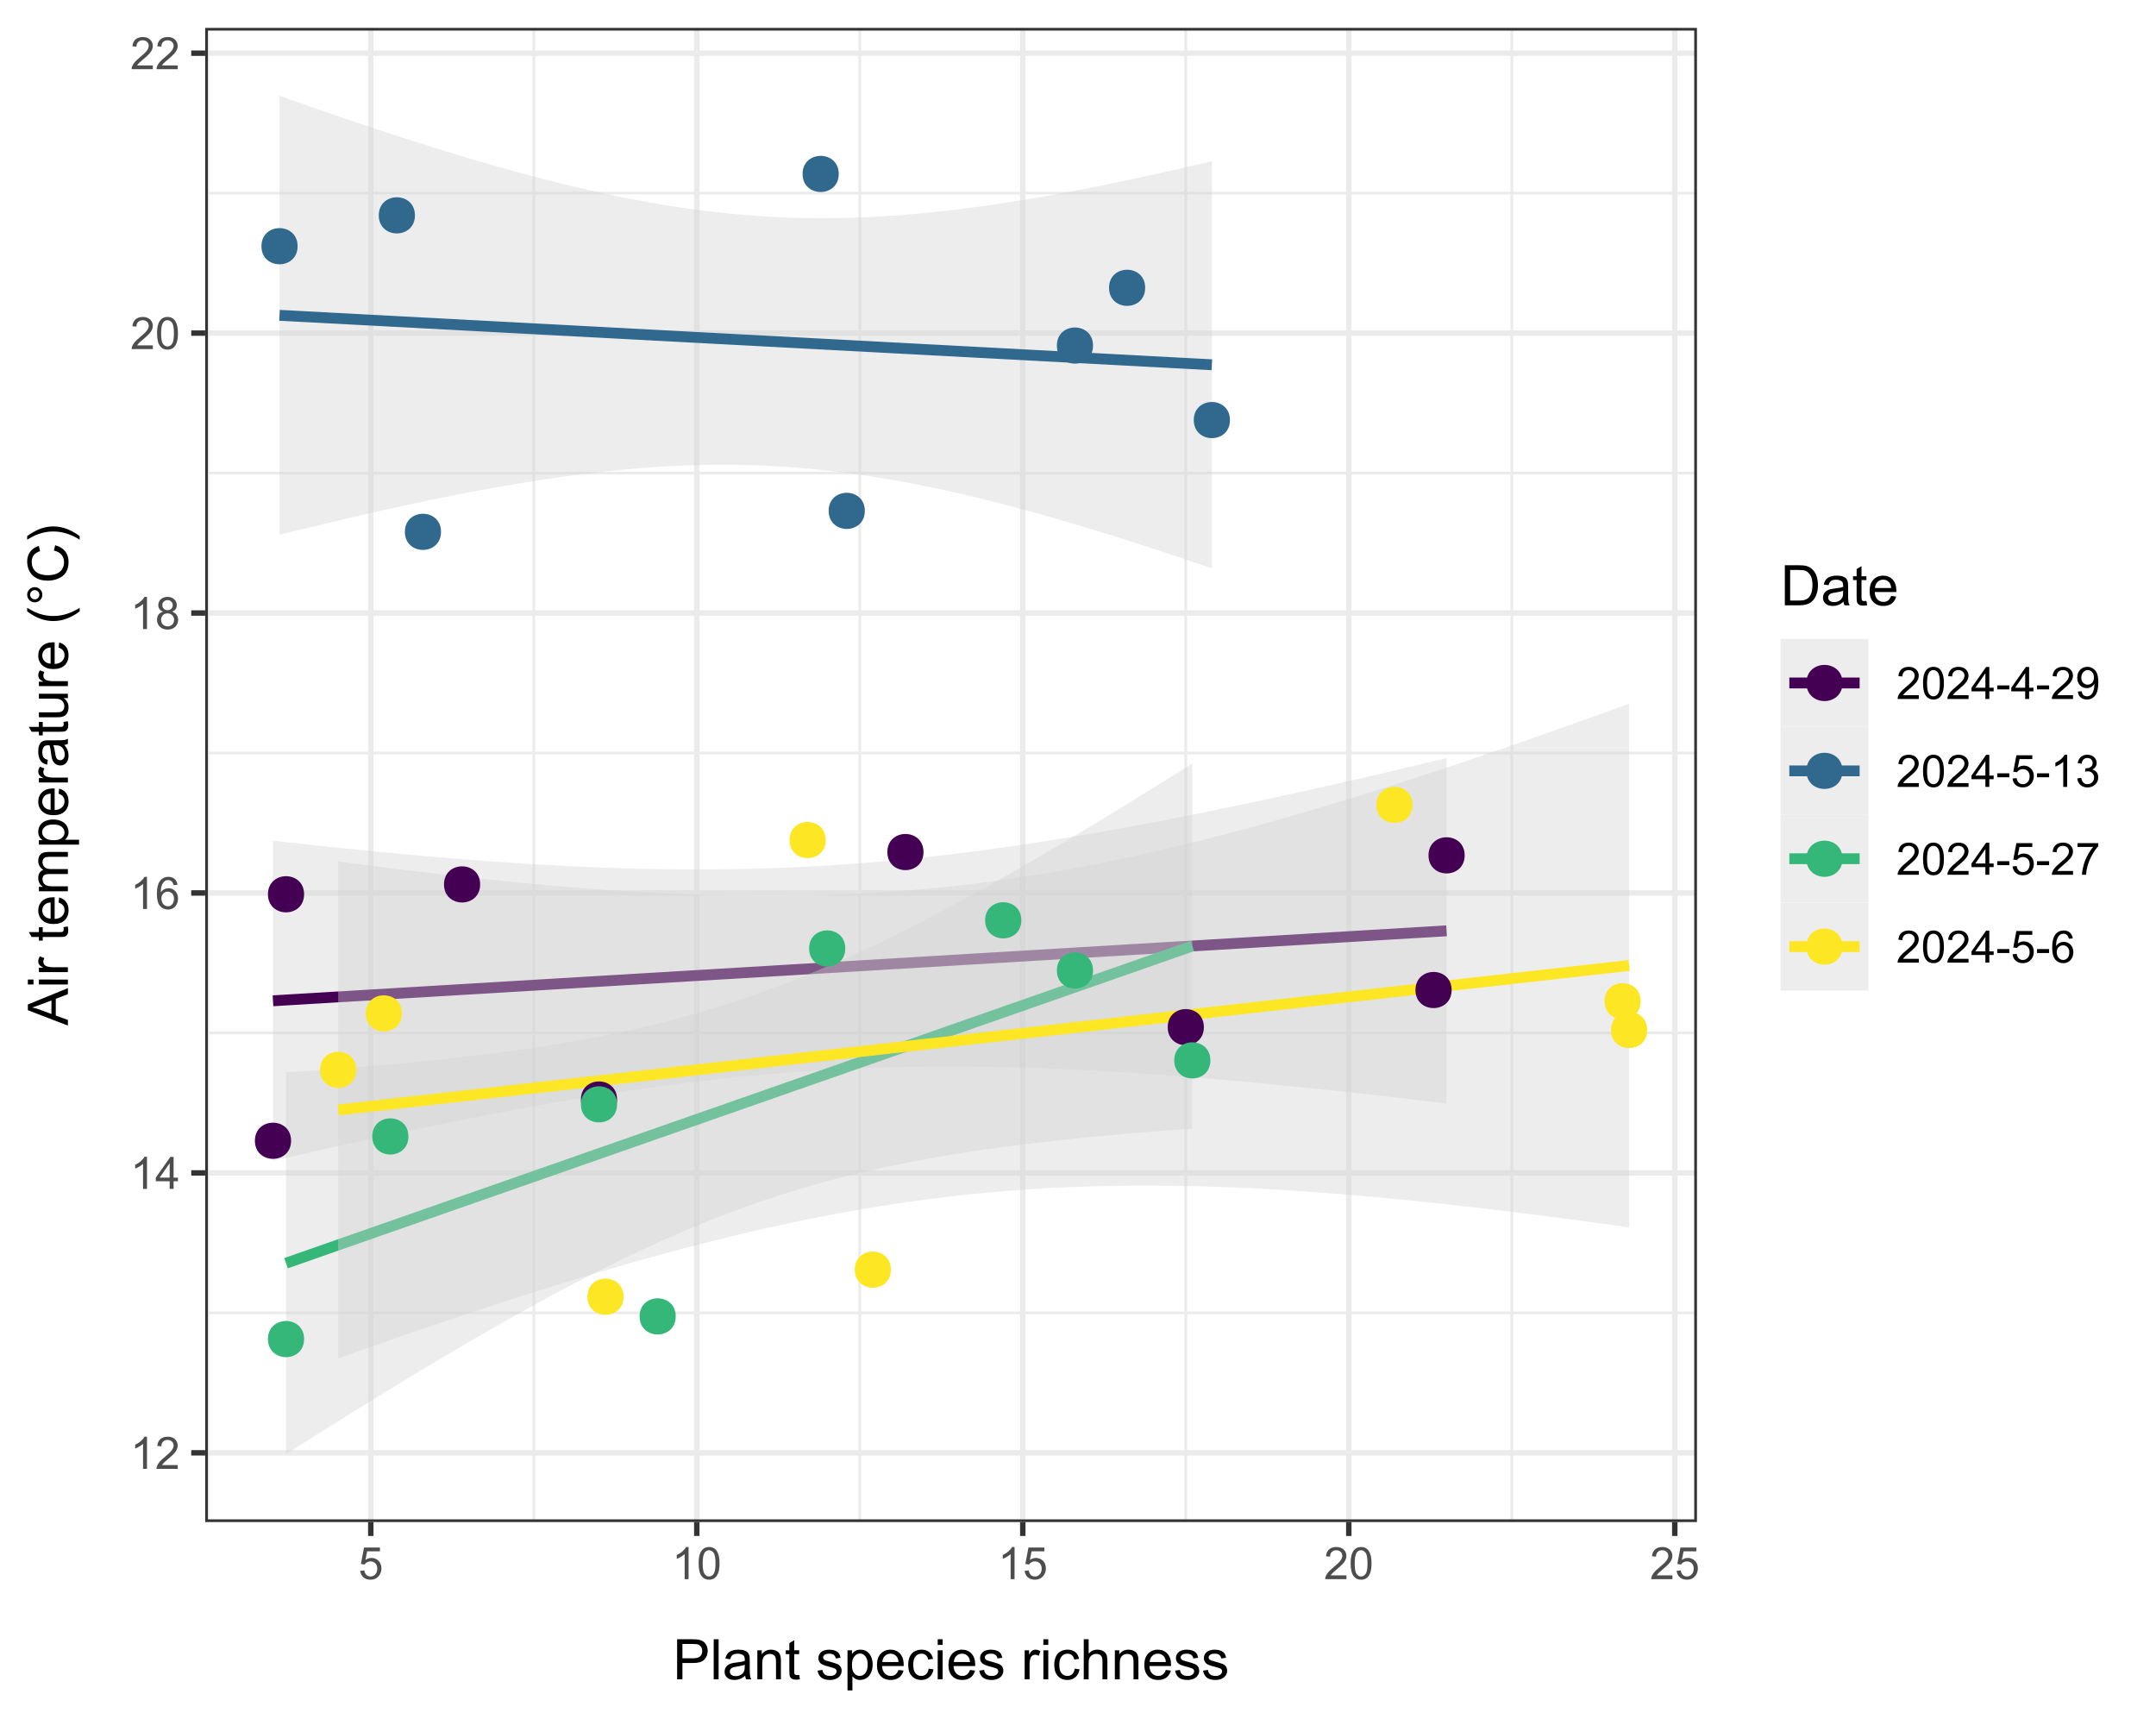 <?xml version="1.0" encoding="UTF-8"?>
<svg xmlns="http://www.w3.org/2000/svg" xmlns:xlink="http://www.w3.org/1999/xlink" width="424pt" height="338pt" viewBox="0 0 424 338" version="1.1">
<defs>
<g>
<symbol overflow="visible" id="glyph0-0">
<path style="stroke:none;" d="M 1.102 0 L 1.102 -5.5 L 5.5 -5.5 L 5.5 0 Z M 1.238 -0.137 L 5.363 -0.137 L 5.363 -5.363 L 1.238 -5.363 Z M 1.238 -0.137 "/>
</symbol>
<symbol overflow="visible" id="glyph0-1">
<path style="stroke:none;" d="M 3.277 0 L 2.504 0 L 2.504 -4.93 C 2.316 -4.75 2.074 -4.574 1.773 -4.395 C 1.469 -4.215 1.195 -4.082 0.957 -3.996 L 0.957 -4.742 C 1.387 -4.941 1.766 -5.188 2.09 -5.48 C 2.414 -5.77 2.645 -6.051 2.781 -6.324 L 3.277 -6.324 Z M 3.277 0 "/>
</symbol>
<symbol overflow="visible" id="glyph0-2">
<path style="stroke:none;" d="M 4.43 -0.742 L 4.43 0 L 0.266 0 C 0.258 -0.188 0.289 -0.367 0.355 -0.539 C 0.461 -0.82 0.629 -1.098 0.863 -1.375 C 1.094 -1.648 1.434 -1.965 1.879 -2.328 C 2.562 -2.887 3.023 -3.332 3.266 -3.664 C 3.5 -3.988 3.621 -4.301 3.625 -4.594 C 3.621 -4.898 3.512 -5.156 3.297 -5.367 C 3.074 -5.578 2.789 -5.684 2.441 -5.684 C 2.066 -5.684 1.77 -5.57 1.547 -5.348 C 1.32 -5.125 1.207 -4.816 1.207 -4.422 L 0.414 -4.504 C 0.465 -5.094 0.668 -5.543 1.027 -5.855 C 1.379 -6.164 1.855 -6.32 2.457 -6.324 C 3.059 -6.32 3.539 -6.152 3.891 -5.82 C 4.242 -5.484 4.418 -5.07 4.422 -4.578 C 4.418 -4.32 4.367 -4.074 4.266 -3.832 C 4.164 -3.59 3.992 -3.332 3.754 -3.062 C 3.512 -2.793 3.113 -2.426 2.562 -1.957 C 2.094 -1.566 1.797 -1.301 1.664 -1.16 C 1.531 -1.02 1.422 -0.879 1.34 -0.742 Z M 4.43 -0.742 "/>
</symbol>
<symbol overflow="visible" id="glyph0-3">
<path style="stroke:none;" d="M 2.844 0 L 2.844 -1.508 L 0.113 -1.508 L 0.113 -2.219 L 2.988 -6.301 L 3.617 -6.301 L 3.617 -2.219 L 4.469 -2.219 L 4.469 -1.508 L 3.617 -1.508 L 3.617 0 Z M 2.844 -2.219 L 2.844 -5.059 L 0.871 -2.219 Z M 2.844 -2.219 "/>
</symbol>
<symbol overflow="visible" id="glyph0-4">
<path style="stroke:none;" d="M 4.379 -4.758 L 3.609 -4.695 C 3.539 -4.996 3.441 -5.219 3.316 -5.359 C 3.105 -5.574 2.848 -5.684 2.543 -5.688 C 2.297 -5.684 2.078 -5.617 1.895 -5.484 C 1.648 -5.305 1.457 -5.043 1.32 -4.703 C 1.176 -4.363 1.105 -3.879 1.102 -3.25 C 1.285 -3.531 1.512 -3.742 1.781 -3.879 C 2.051 -4.016 2.332 -4.082 2.629 -4.086 C 3.141 -4.082 3.578 -3.895 3.945 -3.516 C 4.305 -3.137 4.488 -2.645 4.492 -2.047 C 4.488 -1.648 4.402 -1.281 4.234 -0.941 C 4.062 -0.602 3.828 -0.34 3.531 -0.16 C 3.23 0.02 2.895 0.105 2.52 0.109 C 1.871 0.105 1.344 -0.129 0.941 -0.602 C 0.531 -1.074 0.328 -1.855 0.332 -2.949 C 0.328 -4.16 0.551 -5.047 1.004 -5.602 C 1.395 -6.082 1.926 -6.32 2.59 -6.324 C 3.086 -6.32 3.492 -6.184 3.809 -5.906 C 4.125 -5.629 4.312 -5.246 4.379 -4.758 Z M 1.219 -2.039 C 1.219 -1.773 1.273 -1.516 1.387 -1.273 C 1.5 -1.027 1.66 -0.844 1.863 -0.719 C 2.066 -0.59 2.277 -0.527 2.504 -0.527 C 2.828 -0.527 3.109 -0.656 3.348 -0.922 C 3.578 -1.184 3.695 -1.543 3.699 -2 C 3.695 -2.43 3.582 -2.773 3.352 -3.027 C 3.117 -3.273 2.824 -3.398 2.477 -3.402 C 2.121 -3.398 1.824 -3.273 1.582 -3.027 C 1.34 -2.773 1.219 -2.445 1.219 -2.039 Z M 1.219 -2.039 "/>
</symbol>
<symbol overflow="visible" id="glyph0-5">
<path style="stroke:none;" d="M 1.555 -3.418 C 1.23 -3.531 0.992 -3.699 0.84 -3.918 C 0.684 -4.133 0.609 -4.395 0.609 -4.699 C 0.609 -5.156 0.773 -5.539 1.102 -5.855 C 1.43 -6.164 1.867 -6.32 2.418 -6.324 C 2.969 -6.32 3.41 -6.16 3.746 -5.844 C 4.078 -5.523 4.246 -5.137 4.25 -4.68 C 4.246 -4.387 4.172 -4.133 4.02 -3.918 C 3.863 -3.699 3.629 -3.531 3.32 -3.418 C 3.707 -3.285 4 -3.082 4.203 -2.805 C 4.402 -2.52 4.504 -2.184 4.508 -1.801 C 4.504 -1.258 4.312 -0.805 3.934 -0.441 C 3.551 -0.074 3.051 0.105 2.434 0.109 C 1.809 0.105 1.309 -0.074 0.926 -0.441 C 0.543 -0.809 0.352 -1.27 0.355 -1.82 C 0.352 -2.23 0.457 -2.574 0.668 -2.852 C 0.875 -3.125 1.168 -3.312 1.555 -3.418 Z M 1.402 -4.727 C 1.398 -4.426 1.496 -4.184 1.688 -3.996 C 1.879 -3.805 2.129 -3.707 2.438 -3.711 C 2.734 -3.707 2.977 -3.801 3.168 -3.992 C 3.355 -4.176 3.449 -4.406 3.453 -4.684 C 3.449 -4.965 3.352 -5.203 3.16 -5.398 C 2.961 -5.586 2.719 -5.684 2.43 -5.688 C 2.129 -5.684 1.883 -5.59 1.691 -5.402 C 1.496 -5.215 1.398 -4.988 1.402 -4.727 Z M 1.152 -1.816 C 1.148 -1.598 1.199 -1.383 1.309 -1.176 C 1.41 -0.969 1.566 -0.809 1.773 -0.695 C 1.98 -0.582 2.203 -0.527 2.441 -0.527 C 2.809 -0.527 3.113 -0.645 3.355 -0.883 C 3.594 -1.121 3.715 -1.426 3.719 -1.793 C 3.715 -2.164 3.59 -2.469 3.344 -2.715 C 3.094 -2.957 2.785 -3.082 2.414 -3.082 C 2.051 -3.082 1.75 -2.961 1.512 -2.719 C 1.27 -2.477 1.148 -2.176 1.152 -1.816 Z M 1.152 -1.816 "/>
</symbol>
<symbol overflow="visible" id="glyph0-6">
<path style="stroke:none;" d="M 0.367 -3.105 C 0.363 -3.848 0.438 -4.445 0.594 -4.902 C 0.742 -5.355 0.973 -5.707 1.277 -5.953 C 1.578 -6.199 1.957 -6.32 2.418 -6.324 C 2.754 -6.32 3.051 -6.254 3.309 -6.121 C 3.562 -5.984 3.773 -5.789 3.938 -5.531 C 4.102 -5.273 4.23 -4.961 4.328 -4.594 C 4.422 -4.227 4.469 -3.73 4.473 -3.105 C 4.469 -2.367 4.395 -1.77 4.242 -1.316 C 4.09 -0.859 3.863 -0.508 3.562 -0.262 C 3.258 -0.016 2.875 0.105 2.418 0.109 C 1.809 0.105 1.332 -0.109 0.988 -0.547 C 0.57 -1.066 0.363 -1.922 0.367 -3.105 Z M 1.16 -3.105 C 1.16 -2.07 1.281 -1.379 1.523 -1.039 C 1.766 -0.695 2.062 -0.527 2.418 -0.527 C 2.773 -0.527 3.074 -0.699 3.316 -1.043 C 3.559 -1.387 3.68 -2.074 3.68 -3.105 C 3.68 -4.145 3.559 -4.832 3.316 -5.172 C 3.074 -5.512 2.77 -5.684 2.41 -5.684 C 2.051 -5.684 1.77 -5.531 1.559 -5.234 C 1.293 -4.844 1.16 -4.137 1.16 -3.105 Z M 1.16 -3.105 "/>
</symbol>
<symbol overflow="visible" id="glyph0-7">
<path style="stroke:none;" d="M 0.367 -1.648 L 1.176 -1.719 C 1.234 -1.32 1.375 -1.023 1.594 -0.824 C 1.812 -0.625 2.078 -0.527 2.391 -0.527 C 2.762 -0.527 3.074 -0.668 3.336 -0.949 C 3.59 -1.23 3.719 -1.602 3.723 -2.066 C 3.719 -2.504 3.594 -2.852 3.348 -3.109 C 3.098 -3.363 2.773 -3.492 2.375 -3.492 C 2.125 -3.492 1.902 -3.434 1.703 -3.32 C 1.5 -3.207 1.344 -3.062 1.23 -2.883 L 0.504 -2.977 L 1.113 -6.215 L 4.246 -6.215 L 4.246 -5.473 L 1.73 -5.473 L 1.391 -3.781 C 1.766 -4.039 2.164 -4.172 2.582 -4.176 C 3.129 -4.172 3.594 -3.98 3.973 -3.605 C 4.352 -3.223 4.539 -2.734 4.543 -2.137 C 4.539 -1.562 4.375 -1.07 4.043 -0.656 C 3.637 -0.148 3.086 0.105 2.391 0.109 C 1.816 0.105 1.348 -0.051 0.984 -0.371 C 0.621 -0.691 0.414 -1.117 0.367 -1.648 Z M 0.367 -1.648 "/>
</symbol>
<symbol overflow="visible" id="glyph0-8">
<path style="stroke:none;" d="M 0.281 -1.891 L 0.281 -2.668 L 2.656 -2.668 L 2.656 -1.891 Z M 0.281 -1.891 "/>
</symbol>
<symbol overflow="visible" id="glyph0-9">
<path style="stroke:none;" d="M 0.48 -1.457 L 1.227 -1.527 C 1.285 -1.172 1.406 -0.918 1.586 -0.762 C 1.762 -0.605 1.988 -0.527 2.27 -0.527 C 2.504 -0.527 2.715 -0.582 2.895 -0.691 C 3.074 -0.801 3.219 -0.945 3.336 -1.129 C 3.445 -1.309 3.543 -1.555 3.621 -1.863 C 3.699 -2.172 3.738 -2.484 3.738 -2.809 C 3.738 -2.84 3.734 -2.895 3.734 -2.965 C 3.578 -2.715 3.367 -2.512 3.102 -2.363 C 2.828 -2.207 2.539 -2.133 2.23 -2.137 C 1.707 -2.133 1.266 -2.32 0.906 -2.703 C 0.543 -3.078 0.363 -3.578 0.367 -4.199 C 0.363 -4.836 0.551 -5.348 0.93 -5.738 C 1.305 -6.125 1.777 -6.32 2.348 -6.324 C 2.754 -6.32 3.129 -6.211 3.469 -5.992 C 3.809 -5.77 4.066 -5.457 4.242 -5.051 C 4.418 -4.641 4.504 -4.047 4.508 -3.277 C 4.504 -2.469 4.418 -1.828 4.246 -1.355 C 4.07 -0.875 3.809 -0.512 3.465 -0.266 C 3.117 -0.016 2.715 0.105 2.25 0.109 C 1.758 0.105 1.355 -0.027 1.043 -0.301 C 0.73 -0.574 0.543 -0.961 0.48 -1.457 Z M 3.648 -4.238 C 3.645 -4.676 3.527 -5.027 3.293 -5.293 C 3.055 -5.551 2.77 -5.684 2.441 -5.684 C 2.094 -5.684 1.793 -5.543 1.543 -5.262 C 1.285 -4.98 1.16 -4.617 1.16 -4.172 C 1.16 -3.77 1.281 -3.441 1.523 -3.195 C 1.766 -2.941 2.062 -2.816 2.418 -2.82 C 2.773 -2.816 3.066 -2.941 3.301 -3.195 C 3.527 -3.441 3.645 -3.789 3.648 -4.238 Z M 3.648 -4.238 "/>
</symbol>
<symbol overflow="visible" id="glyph0-10">
<path style="stroke:none;" d="M 0.371 -1.664 L 1.145 -1.766 C 1.23 -1.324 1.383 -1.008 1.598 -0.816 C 1.809 -0.621 2.066 -0.527 2.375 -0.527 C 2.734 -0.527 3.043 -0.652 3.297 -0.906 C 3.547 -1.156 3.672 -1.469 3.676 -1.844 C 3.672 -2.195 3.555 -2.488 3.324 -2.719 C 3.09 -2.949 2.797 -3.062 2.441 -3.066 C 2.293 -3.062 2.109 -3.035 1.895 -2.98 L 1.98 -3.66 C 2.031 -3.652 2.07 -3.648 2.105 -3.652 C 2.434 -3.648 2.73 -3.734 2.996 -3.91 C 3.254 -4.078 3.387 -4.344 3.391 -4.703 C 3.387 -4.984 3.289 -5.219 3.102 -5.406 C 2.906 -5.59 2.66 -5.684 2.359 -5.688 C 2.055 -5.684 1.805 -5.59 1.605 -5.402 C 1.402 -5.215 1.273 -4.93 1.219 -4.555 L 0.445 -4.691 C 0.539 -5.207 0.754 -5.609 1.09 -5.895 C 1.426 -6.18 1.844 -6.32 2.344 -6.324 C 2.688 -6.32 3.004 -6.246 3.293 -6.102 C 3.582 -5.953 3.801 -5.754 3.953 -5.5 C 4.105 -5.242 4.184 -4.973 4.184 -4.688 C 4.184 -4.414 4.109 -4.164 3.965 -3.945 C 3.816 -3.719 3.602 -3.543 3.316 -3.41 C 3.688 -3.324 3.977 -3.145 4.184 -2.875 C 4.391 -2.602 4.492 -2.262 4.496 -1.859 C 4.492 -1.305 4.293 -0.84 3.895 -0.461 C 3.492 -0.078 2.984 0.109 2.371 0.113 C 1.816 0.109 1.355 -0.051 0.992 -0.379 C 0.625 -0.707 0.418 -1.137 0.371 -1.664 Z M 0.371 -1.664 "/>
</symbol>
<symbol overflow="visible" id="glyph0-11">
<path style="stroke:none;" d="M 0.418 -5.473 L 0.418 -6.219 L 4.496 -6.219 L 4.496 -5.617 C 4.09 -5.188 3.691 -4.621 3.301 -3.914 C 2.902 -3.203 2.602 -2.473 2.391 -1.73 C 2.234 -1.199 2.133 -0.625 2.094 0 L 1.297 0 C 1.305 -0.492 1.402 -1.09 1.59 -1.793 C 1.773 -2.496 2.043 -3.172 2.391 -3.824 C 2.738 -4.477 3.109 -5.027 3.504 -5.473 Z M 0.418 -5.473 "/>
</symbol>
<symbol overflow="visible" id="glyph1-0">
<path style="stroke:none;" d="M 1.375 0 L 1.375 -6.875 L 6.875 -6.875 L 6.875 0 Z M 1.547 -0.172 L 6.703 -0.172 L 6.703 -6.703 L 1.547 -6.703 Z M 1.547 -0.172 "/>
</symbol>
<symbol overflow="visible" id="glyph1-1">
<path style="stroke:none;" d="M 0.848 0 L 0.848 -7.875 L 3.82 -7.875 C 4.34 -7.875 4.738 -7.848 5.016 -7.797 C 5.402 -7.73 5.727 -7.609 5.988 -7.43 C 6.25 -7.25 6.461 -6.996 6.621 -6.672 C 6.777 -6.344 6.855 -5.984 6.859 -5.598 C 6.855 -4.926 6.641 -4.359 6.219 -3.898 C 5.789 -3.43 5.02 -3.199 3.91 -3.203 L 1.891 -3.203 L 1.891 0 Z M 1.891 -4.129 L 3.926 -4.129 C 4.598 -4.125 5.074 -4.25 5.359 -4.504 C 5.641 -4.754 5.781 -5.105 5.785 -5.562 C 5.781 -5.891 5.699 -6.176 5.535 -6.41 C 5.367 -6.645 5.148 -6.797 4.875 -6.875 C 4.699 -6.918 4.375 -6.941 3.906 -6.945 L 1.891 -6.945 Z M 1.891 -4.129 "/>
</symbol>
<symbol overflow="visible" id="glyph1-2">
<path style="stroke:none;" d="M 0.703 0 L 0.703 -7.875 L 1.672 -7.875 L 1.672 0 Z M 0.703 0 "/>
</symbol>
<symbol overflow="visible" id="glyph1-3">
<path style="stroke:none;" d="M 4.445 -0.703 C 4.086 -0.398 3.742 -0.184 3.414 -0.059 C 3.082 0.066 2.727 0.129 2.348 0.129 C 1.719 0.129 1.238 -0.023 0.902 -0.328 C 0.566 -0.633 0.398 -1.023 0.398 -1.504 C 0.398 -1.781 0.461 -2.035 0.586 -2.27 C 0.711 -2.496 0.875 -2.684 1.086 -2.824 C 1.289 -2.965 1.523 -3.07 1.781 -3.141 C 1.969 -3.191 2.254 -3.238 2.641 -3.289 C 3.418 -3.375 3.992 -3.488 4.367 -3.621 C 4.367 -3.754 4.371 -3.836 4.371 -3.871 C 4.371 -4.266 4.277 -4.543 4.098 -4.703 C 3.848 -4.918 3.48 -5.027 2.996 -5.031 C 2.539 -5.027 2.203 -4.949 1.988 -4.793 C 1.77 -4.633 1.609 -4.352 1.508 -3.949 L 0.562 -4.078 C 0.648 -4.48 0.789 -4.805 0.988 -5.055 C 1.184 -5.301 1.469 -5.492 1.844 -5.629 C 2.215 -5.762 2.645 -5.828 3.137 -5.832 C 3.621 -5.828 4.02 -5.773 4.324 -5.66 C 4.629 -5.543 4.852 -5.398 4.996 -5.227 C 5.137 -5.055 5.238 -4.836 5.297 -4.57 C 5.328 -4.406 5.344 -4.109 5.344 -3.68 L 5.344 -2.391 C 5.344 -1.492 5.363 -0.922 5.406 -0.684 C 5.445 -0.445 5.527 -0.219 5.648 0 L 4.641 0 C 4.539 -0.199 4.473 -0.434 4.445 -0.703 Z M 4.367 -2.863 C 4.012 -2.719 3.488 -2.598 2.789 -2.496 C 2.391 -2.438 2.105 -2.371 1.941 -2.301 C 1.773 -2.227 1.648 -2.121 1.562 -1.988 C 1.473 -1.848 1.43 -1.695 1.43 -1.531 C 1.43 -1.27 1.527 -1.055 1.723 -0.887 C 1.918 -0.711 2.203 -0.625 2.578 -0.629 C 2.949 -0.625 3.277 -0.707 3.57 -0.871 C 3.859 -1.031 4.074 -1.254 4.211 -1.543 C 4.312 -1.754 4.363 -2.078 4.367 -2.508 Z M 4.367 -2.863 "/>
</symbol>
<symbol overflow="visible" id="glyph1-4">
<path style="stroke:none;" d="M 0.727 0 L 0.727 -5.703 L 1.594 -5.703 L 1.594 -4.895 C 2.012 -5.516 2.617 -5.828 3.41 -5.832 C 3.754 -5.828 4.066 -5.766 4.355 -5.645 C 4.641 -5.52 4.859 -5.359 5.004 -5.16 C 5.145 -4.957 5.242 -4.719 5.305 -4.445 C 5.336 -4.266 5.355 -3.953 5.359 -3.508 L 5.359 0 L 4.395 0 L 4.395 -3.469 C 4.395 -3.863 4.355 -4.156 4.281 -4.352 C 4.203 -4.543 4.07 -4.699 3.879 -4.82 C 3.688 -4.934 3.461 -4.992 3.207 -4.996 C 2.793 -4.992 2.438 -4.859 2.141 -4.602 C 1.836 -4.336 1.688 -3.844 1.691 -3.117 L 1.691 0 Z M 0.727 0 "/>
</symbol>
<symbol overflow="visible" id="glyph1-5">
<path style="stroke:none;" d="M 2.836 -0.863 L 2.977 -0.012 C 2.703 0.043 2.457 0.07 2.246 0.074 C 1.891 0.07 1.621 0.02 1.43 -0.09 C 1.234 -0.199 1.098 -0.348 1.02 -0.527 C 0.941 -0.707 0.902 -1.086 0.902 -1.672 L 0.902 -4.953 L 0.195 -4.953 L 0.195 -5.703 L 0.902 -5.703 L 0.902 -7.117 L 1.863 -7.695 L 1.863 -5.703 L 2.836 -5.703 L 2.836 -4.953 L 1.863 -4.953 L 1.863 -1.617 C 1.863 -1.34 1.879 -1.16 1.914 -1.086 C 1.945 -1.004 2 -0.941 2.078 -0.898 C 2.152 -0.848 2.262 -0.824 2.41 -0.828 C 2.516 -0.824 2.66 -0.836 2.836 -0.863 Z M 2.836 -0.863 "/>
</symbol>
<symbol overflow="visible" id="glyph1-6">
<path style="stroke:none;" d=""/>
</symbol>
<symbol overflow="visible" id="glyph1-7">
<path style="stroke:none;" d="M 0.34 -1.703 L 1.293 -1.852 C 1.344 -1.469 1.492 -1.172 1.742 -0.969 C 1.984 -0.762 2.328 -0.66 2.773 -0.664 C 3.211 -0.66 3.539 -0.75 3.758 -0.934 C 3.969 -1.113 4.078 -1.328 4.082 -1.574 C 4.078 -1.789 3.984 -1.961 3.797 -2.09 C 3.664 -2.172 3.332 -2.281 2.809 -2.418 C 2.098 -2.594 1.605 -2.75 1.332 -2.883 C 1.055 -3.012 0.848 -3.191 0.711 -3.422 C 0.566 -3.652 0.496 -3.906 0.5 -4.188 C 0.496 -4.441 0.555 -4.676 0.672 -4.895 C 0.785 -5.105 0.945 -5.289 1.148 -5.438 C 1.297 -5.547 1.5 -5.637 1.762 -5.715 C 2.02 -5.789 2.301 -5.828 2.602 -5.832 C 3.047 -5.828 3.438 -5.766 3.777 -5.637 C 4.113 -5.508 4.363 -5.332 4.527 -5.113 C 4.688 -4.891 4.797 -4.598 4.859 -4.234 L 3.914 -4.102 C 3.871 -4.395 3.746 -4.621 3.543 -4.789 C 3.336 -4.953 3.043 -5.039 2.668 -5.039 C 2.223 -5.039 1.906 -4.965 1.719 -4.816 C 1.523 -4.668 1.43 -4.496 1.434 -4.301 C 1.43 -4.176 1.469 -4.062 1.551 -3.965 C 1.629 -3.859 1.754 -3.773 1.922 -3.707 C 2.016 -3.668 2.301 -3.586 2.777 -3.461 C 3.461 -3.273 3.938 -3.121 4.207 -3.008 C 4.477 -2.891 4.688 -2.723 4.844 -2.504 C 4.996 -2.277 5.074 -2.004 5.074 -1.676 C 5.074 -1.352 4.98 -1.047 4.793 -0.766 C 4.605 -0.48 4.332 -0.262 3.98 -0.105 C 3.621 0.051 3.223 0.129 2.777 0.129 C 2.035 0.129 1.469 -0.023 1.082 -0.332 C 0.691 -0.641 0.445 -1.098 0.34 -1.703 Z M 0.34 -1.703 "/>
</symbol>
<symbol overflow="visible" id="glyph1-8">
<path style="stroke:none;" d="M 0.727 2.188 L 0.727 -5.703 L 1.605 -5.703 L 1.605 -4.961 C 1.812 -5.25 2.047 -5.469 2.309 -5.613 C 2.57 -5.758 2.887 -5.828 3.262 -5.832 C 3.746 -5.828 4.176 -5.703 4.551 -5.457 C 4.922 -5.203 5.203 -4.852 5.391 -4.395 C 5.578 -3.938 5.672 -3.438 5.676 -2.895 C 5.672 -2.309 5.566 -1.781 5.359 -1.316 C 5.148 -0.848 4.844 -0.488 4.449 -0.242 C 4.047 0.008 3.629 0.129 3.191 0.129 C 2.867 0.129 2.578 0.062 2.32 -0.074 C 2.062 -0.211 1.852 -0.383 1.691 -0.59 L 1.691 2.188 Z M 1.602 -2.82 C 1.598 -2.082 1.746 -1.539 2.047 -1.191 C 2.34 -0.836 2.699 -0.66 3.125 -0.664 C 3.551 -0.66 3.918 -0.844 4.227 -1.211 C 4.531 -1.574 4.688 -2.137 4.688 -2.898 C 4.688 -3.625 4.535 -4.168 4.238 -4.531 C 3.938 -4.891 3.582 -5.074 3.168 -5.074 C 2.754 -5.074 2.391 -4.879 2.074 -4.496 C 1.758 -4.109 1.598 -3.551 1.602 -2.82 Z M 1.602 -2.82 "/>
</symbol>
<symbol overflow="visible" id="glyph1-9">
<path style="stroke:none;" d="M 4.629 -1.836 L 5.629 -1.715 C 5.469 -1.125 5.176 -0.672 4.75 -0.352 C 4.324 -0.031 3.781 0.129 3.121 0.129 C 2.281 0.129 1.617 -0.125 1.133 -0.641 C 0.641 -1.152 0.398 -1.875 0.402 -2.805 C 0.398 -3.762 0.645 -4.504 1.145 -5.035 C 1.637 -5.562 2.277 -5.828 3.066 -5.832 C 3.824 -5.828 4.449 -5.57 4.934 -5.051 C 5.418 -4.531 5.66 -3.801 5.66 -2.863 C 5.66 -2.805 5.656 -2.719 5.656 -2.605 L 1.402 -2.605 C 1.434 -1.977 1.613 -1.496 1.934 -1.164 C 2.25 -0.828 2.645 -0.66 3.125 -0.664 C 3.477 -0.66 3.781 -0.754 4.031 -0.945 C 4.281 -1.129 4.48 -1.426 4.629 -1.836 Z M 1.457 -3.398 L 4.641 -3.398 C 4.598 -3.879 4.473 -4.238 4.273 -4.48 C 3.961 -4.852 3.562 -5.039 3.078 -5.039 C 2.629 -5.039 2.258 -4.891 1.957 -4.594 C 1.652 -4.297 1.484 -3.898 1.457 -3.398 Z M 1.457 -3.398 "/>
</symbol>
<symbol overflow="visible" id="glyph1-10">
<path style="stroke:none;" d="M 4.445 -2.09 L 5.398 -1.965 C 5.289 -1.309 5.023 -0.797 4.598 -0.426 C 4.168 -0.055 3.645 0.129 3.023 0.129 C 2.242 0.129 1.613 -0.125 1.141 -0.637 C 0.664 -1.145 0.426 -1.875 0.43 -2.832 C 0.426 -3.441 0.527 -3.98 0.734 -4.445 C 0.938 -4.906 1.25 -5.254 1.668 -5.484 C 2.082 -5.715 2.535 -5.828 3.031 -5.832 C 3.645 -5.828 4.152 -5.672 4.547 -5.363 C 4.941 -5.047 5.191 -4.602 5.305 -4.027 L 4.367 -3.883 C 4.273 -4.262 4.117 -4.551 3.891 -4.746 C 3.664 -4.941 3.387 -5.039 3.066 -5.039 C 2.574 -5.039 2.18 -4.863 1.879 -4.516 C 1.57 -4.164 1.418 -3.613 1.422 -2.859 C 1.418 -2.09 1.566 -1.531 1.863 -1.184 C 2.156 -0.836 2.539 -0.66 3.012 -0.664 C 3.391 -0.66 3.707 -0.777 3.961 -1.012 C 4.215 -1.242 4.375 -1.602 4.445 -2.09 Z M 4.445 -2.09 "/>
</symbol>
<symbol overflow="visible" id="glyph1-11">
<path style="stroke:none;" d="M 0.73 -6.762 L 0.73 -7.875 L 1.695 -7.875 L 1.695 -6.762 Z M 0.73 0 L 0.73 -5.703 L 1.695 -5.703 L 1.695 0 Z M 0.73 0 "/>
</symbol>
<symbol overflow="visible" id="glyph1-12">
<path style="stroke:none;" d="M 0.715 0 L 0.715 -5.703 L 1.586 -5.703 L 1.586 -4.84 C 1.805 -5.242 2.008 -5.508 2.199 -5.637 C 2.383 -5.766 2.59 -5.828 2.82 -5.832 C 3.141 -5.828 3.473 -5.727 3.812 -5.523 L 3.48 -4.625 C 3.242 -4.762 3.004 -4.832 2.773 -4.836 C 2.555 -4.832 2.363 -4.77 2.199 -4.645 C 2.027 -4.516 1.91 -4.34 1.844 -4.113 C 1.73 -3.77 1.676 -3.391 1.68 -2.984 L 1.68 0 Z M 0.715 0 "/>
</symbol>
<symbol overflow="visible" id="glyph1-13">
<path style="stroke:none;" d="M 0.727 0 L 0.727 -7.875 L 1.691 -7.875 L 1.691 -5.047 C 2.141 -5.566 2.711 -5.828 3.398 -5.832 C 3.82 -5.828 4.188 -5.746 4.5 -5.582 C 4.812 -5.414 5.035 -5.184 5.168 -4.891 C 5.301 -4.598 5.367 -4.172 5.371 -3.613 L 5.371 0 L 4.406 0 L 4.406 -3.613 C 4.406 -4.094 4.301 -4.445 4.09 -4.668 C 3.879 -4.887 3.582 -4.996 3.203 -5 C 2.914 -4.996 2.645 -4.922 2.395 -4.777 C 2.141 -4.625 1.961 -4.426 1.852 -4.172 C 1.742 -3.918 1.688 -3.566 1.691 -3.121 L 1.691 0 Z M 0.727 0 "/>
</symbol>
<symbol overflow="visible" id="glyph1-14">
<path style="stroke:none;" d="M 0.848 0 L 0.848 -7.875 L 3.562 -7.875 C 4.172 -7.875 4.637 -7.836 4.961 -7.762 C 5.41 -7.656 5.797 -7.469 6.117 -7.195 C 6.531 -6.844 6.84 -6.395 7.051 -5.852 C 7.254 -5.301 7.359 -4.676 7.359 -3.98 C 7.359 -3.379 7.289 -2.848 7.148 -2.387 C 7.008 -1.922 6.828 -1.543 6.609 -1.242 C 6.391 -0.938 6.152 -0.699 5.895 -0.527 C 5.633 -0.355 5.316 -0.223 4.953 -0.133 C 4.586 -0.043 4.168 0 3.691 0 Z M 1.891 -0.93 L 3.57 -0.93 C 4.086 -0.926 4.496 -0.973 4.793 -1.074 C 5.09 -1.168 5.324 -1.305 5.5 -1.484 C 5.746 -1.727 5.938 -2.059 6.078 -2.477 C 6.211 -2.895 6.281 -3.402 6.285 -3.996 C 6.281 -4.816 6.145 -5.449 5.879 -5.895 C 5.605 -6.336 5.277 -6.633 4.895 -6.785 C 4.609 -6.891 4.16 -6.941 3.547 -6.945 L 1.891 -6.945 Z M 1.891 -0.93 "/>
</symbol>
<symbol overflow="visible" id="glyph2-0">
<path style="stroke:none;" d="M 0 -1.375 L -6.875 -1.375 L -6.875 -6.875 L 0 -6.875 Z M -0.172 -1.547 L -0.172 -6.703 L -6.703 -6.703 L -6.703 -1.547 Z M -0.172 -1.547 "/>
</symbol>
<symbol overflow="visible" id="glyph2-1">
<path style="stroke:none;" d="M 0 0.016 L -7.875 -3.008 L -7.875 -4.129 L 0 -7.352 L 0 -6.164 L -2.383 -5.246 L -2.383 -1.957 L 0 -1.09 Z M -3.234 -2.258 L -3.234 -4.926 L -5.414 -4.102 C -6.074 -3.852 -6.617 -3.664 -7.047 -3.547 C -6.539 -3.441 -6.039 -3.301 -5.543 -3.121 Z M -3.234 -2.258 "/>
</symbol>
<symbol overflow="visible" id="glyph2-2">
<path style="stroke:none;" d="M -6.762 -0.73 L -7.875 -0.73 L -7.875 -1.699 L -6.762 -1.699 Z M 0 -0.73 L -5.703 -0.73 L -5.703 -1.699 L 0 -1.695 Z M 0 -0.73 "/>
</symbol>
<symbol overflow="visible" id="glyph2-3">
<path style="stroke:none;" d="M 0 -0.715 L -5.703 -0.715 L -5.703 -1.586 L -4.84 -1.586 C -5.242 -1.805 -5.508 -2.008 -5.637 -2.199 C -5.766 -2.383 -5.828 -2.59 -5.832 -2.82 C -5.828 -3.141 -5.727 -3.473 -5.523 -3.812 L -4.625 -3.48 C -4.762 -3.242 -4.832 -3.004 -4.836 -2.773 C -4.832 -2.555 -4.77 -2.363 -4.645 -2.199 C -4.516 -2.027 -4.34 -1.91 -4.113 -1.844 C -3.77 -1.73 -3.391 -1.676 -2.984 -1.68 L 0 -1.68 Z M 0 -0.715 "/>
</symbol>
<symbol overflow="visible" id="glyph2-4">
<path style="stroke:none;" d=""/>
</symbol>
<symbol overflow="visible" id="glyph2-5">
<path style="stroke:none;" d="M -0.863 -2.836 L -0.012 -2.977 C 0.043 -2.703 0.07 -2.457 0.074 -2.246 C 0.07 -1.891 0.02 -1.621 -0.09 -1.43 C -0.199 -1.234 -0.348 -1.098 -0.527 -1.02 C -0.707 -0.941 -1.086 -0.902 -1.672 -0.902 L -4.953 -0.902 L -4.953 -0.195 L -5.703 -0.195 L -5.703 -0.902 L -7.117 -0.902 L -7.695 -1.863 L -5.703 -1.863 L -5.703 -2.836 L -4.953 -2.836 L -4.953 -1.863 L -1.617 -1.863 C -1.34 -1.863 -1.16 -1.879 -1.082 -1.914 C -1 -1.945 -0.938 -2 -0.895 -2.078 C -0.848 -2.152 -0.824 -2.262 -0.828 -2.41 C -0.824 -2.516 -0.836 -2.66 -0.863 -2.836 Z M -0.863 -2.836 "/>
</symbol>
<symbol overflow="visible" id="glyph2-6">
<path style="stroke:none;" d="M -1.836 -4.629 L -1.715 -5.629 C -1.125 -5.469 -0.672 -5.176 -0.352 -4.75 C -0.031 -4.324 0.129 -3.781 0.129 -3.121 C 0.129 -2.281 -0.125 -1.617 -0.641 -1.133 C -1.152 -0.641 -1.875 -0.398 -2.805 -0.402 C -3.762 -0.398 -4.504 -0.645 -5.035 -1.145 C -5.562 -1.637 -5.828 -2.277 -5.832 -3.066 C -5.828 -3.824 -5.57 -4.449 -5.051 -4.934 C -4.531 -5.418 -3.801 -5.66 -2.863 -5.66 C -2.805 -5.66 -2.719 -5.656 -2.605 -5.656 L -2.605 -1.402 C -1.977 -1.434 -1.496 -1.613 -1.164 -1.934 C -0.828 -2.25 -0.66 -2.645 -0.664 -3.125 C -0.66 -3.477 -0.754 -3.781 -0.941 -4.031 C -1.125 -4.281 -1.422 -4.48 -1.836 -4.629 Z M -3.398 -1.457 L -3.398 -4.641 C -3.879 -4.598 -4.238 -4.473 -4.48 -4.273 C -4.852 -3.961 -5.039 -3.562 -5.039 -3.078 C -5.039 -2.629 -4.891 -2.258 -4.594 -1.957 C -4.297 -1.652 -3.898 -1.484 -3.398 -1.457 Z M -3.398 -1.457 "/>
</symbol>
<symbol overflow="visible" id="glyph2-7">
<path style="stroke:none;" d="M 0 -0.727 L -5.703 -0.727 L -5.703 -1.59 L -4.902 -1.59 C -5.18 -1.766 -5.406 -2.004 -5.578 -2.305 C -5.746 -2.598 -5.828 -2.938 -5.832 -3.32 C -5.828 -3.738 -5.742 -4.086 -5.566 -4.359 C -5.391 -4.629 -5.145 -4.816 -4.836 -4.93 C -5.496 -5.379 -5.828 -5.969 -5.832 -6.691 C -5.828 -7.254 -5.672 -7.688 -5.363 -7.996 C -5.047 -8.297 -4.566 -8.449 -3.914 -8.453 L 0 -8.453 L 0 -7.492 L -3.594 -7.492 C -3.977 -7.488 -4.254 -7.457 -4.426 -7.398 C -4.594 -7.332 -4.734 -7.219 -4.84 -7.059 C -4.941 -6.891 -4.992 -6.695 -4.996 -6.477 C -4.992 -6.07 -4.859 -5.738 -4.594 -5.477 C -4.328 -5.211 -3.898 -5.078 -3.312 -5.082 L 0 -5.082 L 0 -4.113 L -3.707 -4.113 C -4.133 -4.113 -4.453 -4.031 -4.672 -3.875 C -4.883 -3.715 -4.992 -3.461 -4.996 -3.105 C -4.992 -2.832 -4.922 -2.578 -4.781 -2.348 C -4.637 -2.117 -4.426 -1.949 -4.152 -1.848 C -3.875 -1.738 -3.477 -1.688 -2.961 -1.691 L 0 -1.691 Z M 0 -0.727 "/>
</symbol>
<symbol overflow="visible" id="glyph2-8">
<path style="stroke:none;" d="M 2.188 -0.727 L -5.703 -0.727 L -5.703 -1.605 L -4.961 -1.605 C -5.25 -1.812 -5.469 -2.047 -5.613 -2.309 C -5.758 -2.57 -5.828 -2.887 -5.832 -3.262 C -5.828 -3.746 -5.703 -4.176 -5.457 -4.551 C -5.203 -4.922 -4.852 -5.203 -4.395 -5.391 C -3.938 -5.578 -3.438 -5.672 -2.895 -5.676 C -2.309 -5.672 -1.781 -5.566 -1.316 -5.359 C -0.848 -5.148 -0.488 -4.844 -0.242 -4.449 C 0.008 -4.047 0.129 -3.629 0.129 -3.191 C 0.129 -2.867 0.062 -2.578 -0.074 -2.32 C -0.207 -2.062 -0.379 -1.852 -0.59 -1.691 L 2.188 -1.691 Z M -2.82 -1.602 C -2.082 -1.598 -1.539 -1.746 -1.191 -2.047 C -0.836 -2.34 -0.66 -2.699 -0.664 -3.125 C -0.66 -3.551 -0.844 -3.918 -1.211 -4.227 C -1.574 -4.531 -2.137 -4.688 -2.898 -4.688 C -3.625 -4.688 -4.168 -4.535 -4.531 -4.238 C -4.891 -3.938 -5.074 -3.582 -5.074 -3.168 C -5.074 -2.754 -4.879 -2.391 -4.496 -2.074 C -4.109 -1.758 -3.551 -1.598 -2.82 -1.602 Z M -2.82 -1.602 "/>
</symbol>
<symbol overflow="visible" id="glyph2-9">
<path style="stroke:none;" d="M -0.703 -4.445 C -0.398 -4.086 -0.184 -3.742 -0.059 -3.414 C 0.066 -3.082 0.129 -2.727 0.129 -2.348 C 0.129 -1.719 -0.023 -1.238 -0.328 -0.902 C -0.633 -0.566 -1.023 -0.398 -1.504 -0.398 C -1.781 -0.398 -2.035 -0.461 -2.27 -0.586 C -2.496 -0.711 -2.684 -0.875 -2.824 -1.086 C -2.965 -1.289 -3.07 -1.523 -3.141 -1.785 C -3.191 -1.969 -3.238 -2.254 -3.289 -2.641 C -3.375 -3.418 -3.488 -3.992 -3.621 -4.367 C -3.754 -4.367 -3.836 -4.371 -3.871 -4.371 C -4.266 -4.371 -4.543 -4.277 -4.703 -4.098 C -4.918 -3.848 -5.027 -3.48 -5.031 -2.996 C -5.027 -2.539 -4.949 -2.203 -4.793 -1.988 C -4.633 -1.77 -4.352 -1.609 -3.949 -1.508 L -4.078 -0.562 C -4.48 -0.648 -4.805 -0.789 -5.055 -0.988 C -5.301 -1.184 -5.492 -1.469 -5.629 -1.844 C -5.762 -2.215 -5.828 -2.645 -5.832 -3.137 C -5.828 -3.621 -5.773 -4.02 -5.66 -4.324 C -5.543 -4.629 -5.398 -4.852 -5.227 -4.996 C -5.055 -5.137 -4.836 -5.238 -4.57 -5.297 C -4.406 -5.328 -4.109 -5.344 -3.68 -5.344 L -2.391 -5.344 C -1.492 -5.344 -0.922 -5.363 -0.684 -5.406 C -0.445 -5.445 -0.219 -5.527 0 -5.648 L 0 -4.641 C -0.199 -4.539 -0.434 -4.473 -0.703 -4.445 Z M -2.863 -4.367 C -2.719 -4.012 -2.598 -3.488 -2.496 -2.789 C -2.438 -2.391 -2.371 -2.109 -2.301 -1.945 C -2.227 -1.781 -2.121 -1.652 -1.988 -1.562 C -1.848 -1.473 -1.695 -1.43 -1.531 -1.43 C -1.27 -1.43 -1.055 -1.527 -0.887 -1.723 C -0.711 -1.918 -0.625 -2.203 -0.629 -2.578 C -0.625 -2.949 -0.707 -3.277 -0.871 -3.57 C -1.031 -3.859 -1.254 -4.074 -1.543 -4.211 C -1.754 -4.312 -2.078 -4.363 -2.508 -4.367 Z M -2.863 -4.367 "/>
</symbol>
<symbol overflow="visible" id="glyph2-10">
<path style="stroke:none;" d="M 0 -4.465 L -0.836 -4.465 C -0.191 -4.02 0.129 -3.414 0.129 -2.652 C 0.129 -2.312 0.066 -2 -0.062 -1.711 C -0.191 -1.418 -0.355 -1.199 -0.551 -1.059 C -0.746 -0.914 -0.984 -0.816 -1.266 -0.762 C -1.453 -0.723 -1.754 -0.703 -2.172 -0.703 L -5.703 -0.703 L -5.703 -1.672 L -2.539 -1.672 C -2.031 -1.668 -1.691 -1.688 -1.52 -1.73 C -1.262 -1.785 -1.062 -1.914 -0.918 -2.113 C -0.773 -2.309 -0.703 -2.555 -0.703 -2.848 C -0.703 -3.137 -0.777 -3.406 -0.926 -3.66 C -1.074 -3.914 -1.273 -4.094 -1.531 -4.199 C -1.785 -4.305 -2.16 -4.359 -2.648 -4.359 L -5.703 -4.359 L -5.703 -5.328 L 0 -5.328 Z M 0 -4.465 "/>
</symbol>
<symbol overflow="visible" id="glyph2-11">
<path style="stroke:none;" d="M 2.316 -2.574 C 1.637 -2.035 0.852 -1.586 -0.047 -1.219 C -0.949 -0.852 -1.883 -0.668 -2.852 -0.668 C -3.699 -0.668 -4.516 -0.805 -5.301 -1.078 C -6.203 -1.398 -7.105 -1.895 -8.008 -2.574 L -8.008 -3.266 C -7.262 -2.828 -6.73 -2.543 -6.414 -2.406 C -5.918 -2.184 -5.402 -2.012 -4.867 -1.891 C -4.195 -1.734 -3.523 -1.656 -2.848 -1.66 C -1.121 -1.656 0.598 -2.191 2.316 -3.266 Z M 2.316 -2.574 "/>
</symbol>
<symbol overflow="visible" id="glyph2-12">
<path style="stroke:none;" d="M -6.52 -0.688 C -6.93 -0.684 -7.281 -0.832 -7.57 -1.125 C -7.859 -1.414 -8.004 -1.762 -8.008 -2.176 C -8.004 -2.586 -7.859 -2.938 -7.57 -3.23 C -7.281 -3.52 -6.93 -3.668 -6.52 -3.668 C -6.105 -3.668 -5.754 -3.52 -5.465 -3.23 C -5.172 -2.934 -5.027 -2.582 -5.027 -2.176 C -5.027 -1.762 -5.172 -1.414 -5.461 -1.125 C -5.75 -0.832 -6.102 -0.684 -6.52 -0.688 Z M -6.52 -1.273 C -6.266 -1.27 -6.051 -1.359 -5.879 -1.539 C -5.699 -1.715 -5.613 -1.93 -5.613 -2.18 C -5.613 -2.426 -5.699 -2.637 -5.879 -2.816 C -6.051 -2.992 -6.266 -3.082 -6.52 -3.082 C -6.77 -3.082 -6.984 -2.992 -7.164 -2.816 C -7.34 -2.637 -7.43 -2.426 -7.43 -2.18 C -7.43 -1.93 -7.34 -1.715 -7.164 -1.539 C -6.984 -1.359 -6.77 -1.27 -6.52 -1.273 Z M -6.52 -1.273 "/>
</symbol>
<symbol overflow="visible" id="glyph2-13">
<path style="stroke:none;" d="M -2.762 -6.469 L -2.496 -7.508 C -1.641 -7.285 -0.988 -6.895 -0.539 -6.328 C -0.094 -5.758 0.129 -5.062 0.133 -4.25 C 0.129 -3.398 -0.039 -2.707 -0.383 -2.176 C -0.727 -1.641 -1.227 -1.238 -1.883 -0.961 C -2.535 -0.684 -3.242 -0.543 -3.996 -0.547 C -4.816 -0.543 -5.531 -0.699 -6.141 -1.016 C -6.75 -1.328 -7.211 -1.777 -7.531 -2.355 C -7.844 -2.934 -8.004 -3.57 -8.008 -4.266 C -8.004 -5.051 -7.805 -5.711 -7.406 -6.25 C -7.004 -6.785 -6.438 -7.16 -5.715 -7.375 L -5.473 -6.348 C -6.043 -6.16 -6.457 -5.895 -6.723 -5.551 C -6.98 -5.199 -7.113 -4.766 -7.117 -4.242 C -7.113 -3.637 -6.969 -3.129 -6.68 -2.727 C -6.391 -2.316 -6 -2.031 -5.512 -1.867 C -5.023 -1.699 -4.52 -1.617 -4 -1.621 C -3.328 -1.617 -2.742 -1.715 -2.246 -1.914 C -1.746 -2.105 -1.375 -2.41 -1.129 -2.824 C -0.879 -3.234 -0.754 -3.68 -0.758 -4.164 C -0.754 -4.746 -0.922 -5.238 -1.262 -5.645 C -1.594 -6.043 -2.094 -6.32 -2.762 -6.469 Z M -2.762 -6.469 "/>
</symbol>
<symbol overflow="visible" id="glyph2-14">
<path style="stroke:none;" d="M 2.316 -1.359 L 2.316 -0.664 C 0.598 -1.734 -1.121 -2.273 -2.848 -2.273 C -3.52 -2.273 -4.188 -2.195 -4.852 -2.043 C -5.387 -1.918 -5.902 -1.746 -6.398 -1.531 C -6.719 -1.387 -7.254 -1.102 -8.008 -0.668 L -8.008 -1.359 C -7.105 -2.031 -6.203 -2.527 -5.301 -2.852 C -4.516 -3.125 -3.699 -3.262 -2.852 -3.266 C -1.883 -3.262 -0.949 -3.078 -0.047 -2.707 C 0.852 -2.336 1.637 -1.887 2.316 -1.359 Z M 2.316 -1.359 "/>
</symbol>
</g>
<clipPath id="clip1">
  <path d="M 40.352 5.48 L 333.723 5.48 L 333.723 299.289 L 40.352 299.289 Z M 40.352 5.48 "/>
</clipPath>
<clipPath id="clip2">
  <path d="M 40.352 257 L 333.723 257 L 333.723 259 L 40.352 259 Z M 40.352 257 "/>
</clipPath>
<clipPath id="clip3">
  <path d="M 40.352 202 L 333.723 202 L 333.723 204 L 40.352 204 Z M 40.352 202 "/>
</clipPath>
<clipPath id="clip4">
  <path d="M 40.352 147 L 333.723 147 L 333.723 149 L 40.352 149 Z M 40.352 147 "/>
</clipPath>
<clipPath id="clip5">
  <path d="M 40.352 92 L 333.723 92 L 333.723 94 L 40.352 94 Z M 40.352 92 "/>
</clipPath>
<clipPath id="clip6">
  <path d="M 40.352 37 L 333.723 37 L 333.723 39 L 40.352 39 Z M 40.352 37 "/>
</clipPath>
<clipPath id="clip7">
  <path d="M 40.352 5.48 L 42 5.48 L 42 299.289 L 40.352 299.289 Z M 40.352 5.48 "/>
</clipPath>
<clipPath id="clip8">
  <path d="M 104 5.48 L 106 5.48 L 106 299.289 L 104 299.289 Z M 104 5.48 "/>
</clipPath>
<clipPath id="clip9">
  <path d="M 168 5.48 L 170 5.48 L 170 299.289 L 168 299.289 Z M 168 5.48 "/>
</clipPath>
<clipPath id="clip10">
  <path d="M 232 5.48 L 234 5.48 L 234 299.289 L 232 299.289 Z M 232 5.48 "/>
</clipPath>
<clipPath id="clip11">
  <path d="M 297 5.48 L 298 5.48 L 298 299.289 L 297 299.289 Z M 297 5.48 "/>
</clipPath>
<clipPath id="clip12">
  <path d="M 40.352 285 L 333.723 285 L 333.723 287 L 40.352 287 Z M 40.352 285 "/>
</clipPath>
<clipPath id="clip13">
  <path d="M 40.352 230 L 333.723 230 L 333.723 232 L 40.352 232 Z M 40.352 230 "/>
</clipPath>
<clipPath id="clip14">
  <path d="M 40.352 175 L 333.723 175 L 333.723 177 L 40.352 177 Z M 40.352 175 "/>
</clipPath>
<clipPath id="clip15">
  <path d="M 40.352 120 L 333.723 120 L 333.723 122 L 40.352 122 Z M 40.352 120 "/>
</clipPath>
<clipPath id="clip16">
  <path d="M 40.352 64 L 333.723 64 L 333.723 67 L 40.352 67 Z M 40.352 64 "/>
</clipPath>
<clipPath id="clip17">
  <path d="M 40.352 9 L 333.723 9 L 333.723 11 L 40.352 11 Z M 40.352 9 "/>
</clipPath>
<clipPath id="clip18">
  <path d="M 72 5.48 L 74 5.48 L 74 299.289 L 72 299.289 Z M 72 5.48 "/>
</clipPath>
<clipPath id="clip19">
  <path d="M 136 5.48 L 138 5.48 L 138 299.289 L 136 299.289 Z M 136 5.48 "/>
</clipPath>
<clipPath id="clip20">
  <path d="M 200 5.48 L 202 5.48 L 202 299.289 L 200 299.289 Z M 200 5.48 "/>
</clipPath>
<clipPath id="clip21">
  <path d="M 264 5.48 L 266 5.48 L 266 299.289 L 264 299.289 Z M 264 5.48 "/>
</clipPath>
<clipPath id="clip22">
  <path d="M 328 5.48 L 330 5.48 L 330 299.289 L 328 299.289 Z M 328 5.48 "/>
</clipPath>
<clipPath id="clip23">
  <path d="M 40.352 5.48 L 333.723 5.48 L 333.723 299.289 L 40.352 299.289 Z M 40.352 5.48 "/>
</clipPath>
</defs>
<g id="surface194">
<rect x="0" y="0" width="424" height="338" style="fill:rgb(100%,100%,100%);fill-opacity:1;stroke:none;"/>
<rect x="0" y="0" width="424" height="338" style="fill:rgb(100%,100%,100%);fill-opacity:1;stroke:none;"/>
<path style="fill:none;stroke-width:1.067;stroke-linecap:round;stroke-linejoin:round;stroke:rgb(100%,100%,100%);stroke-opacity:1;stroke-miterlimit:10;" d="M 0 338 L 424 338 L 424 0 L 0 0 Z M 0 338 "/>
<g clip-path="url(#clip1)" clip-rule="nonzero">
<path style=" stroke:none;fill-rule:nonzero;fill:rgb(100%,100%,100%);fill-opacity:1;" d="M 40.352 299.285 L 333.723 299.285 L 333.723 5.477 L 40.352 5.477 Z M 40.352 299.285 "/>
</g>
<g clip-path="url(#clip2)" clip-rule="nonzero">
<path style="fill:none;stroke-width:0.533;stroke-linecap:butt;stroke-linejoin:round;stroke:rgb(92.157%,92.157%,92.157%);stroke-opacity:1;stroke-miterlimit:10;" d="M 40.352 258.152 L 333.723 258.152 "/>
</g>
<g clip-path="url(#clip3)" clip-rule="nonzero">
<path style="fill:none;stroke-width:0.533;stroke-linecap:butt;stroke-linejoin:round;stroke:rgb(92.157%,92.157%,92.157%);stroke-opacity:1;stroke-miterlimit:10;" d="M 40.352 203.109 L 333.723 203.109 "/>
</g>
<g clip-path="url(#clip4)" clip-rule="nonzero">
<path style="fill:none;stroke-width:0.533;stroke-linecap:butt;stroke-linejoin:round;stroke:rgb(92.157%,92.157%,92.157%);stroke-opacity:1;stroke-miterlimit:10;" d="M 40.352 148.066 L 333.723 148.066 "/>
</g>
<g clip-path="url(#clip5)" clip-rule="nonzero">
<path style="fill:none;stroke-width:0.533;stroke-linecap:butt;stroke-linejoin:round;stroke:rgb(92.157%,92.157%,92.157%);stroke-opacity:1;stroke-miterlimit:10;" d="M 40.352 93.023 L 333.723 93.023 "/>
</g>
<g clip-path="url(#clip6)" clip-rule="nonzero">
<path style="fill:none;stroke-width:0.533;stroke-linecap:butt;stroke-linejoin:round;stroke:rgb(92.157%,92.157%,92.157%);stroke-opacity:1;stroke-miterlimit:10;" d="M 40.352 37.977 L 333.723 37.977 "/>
</g>
<g clip-path="url(#clip7)" clip-rule="nonzero">
<path style="fill:none;stroke-width:0.533;stroke-linecap:butt;stroke-linejoin:round;stroke:rgb(92.157%,92.157%,92.157%);stroke-opacity:1;stroke-miterlimit:10;" d="M 40.863 299.285 L 40.863 5.48 "/>
</g>
<g clip-path="url(#clip8)" clip-rule="nonzero">
<path style="fill:none;stroke-width:0.533;stroke-linecap:butt;stroke-linejoin:round;stroke:rgb(92.157%,92.157%,92.157%);stroke-opacity:1;stroke-miterlimit:10;" d="M 104.977 299.285 L 104.977 5.48 "/>
</g>
<g clip-path="url(#clip9)" clip-rule="nonzero">
<path style="fill:none;stroke-width:0.533;stroke-linecap:butt;stroke-linejoin:round;stroke:rgb(92.157%,92.157%,92.157%);stroke-opacity:1;stroke-miterlimit:10;" d="M 169.086 299.285 L 169.086 5.48 "/>
</g>
<g clip-path="url(#clip10)" clip-rule="nonzero">
<path style="fill:none;stroke-width:0.533;stroke-linecap:butt;stroke-linejoin:round;stroke:rgb(92.157%,92.157%,92.157%);stroke-opacity:1;stroke-miterlimit:10;" d="M 233.195 299.285 L 233.195 5.48 "/>
</g>
<g clip-path="url(#clip11)" clip-rule="nonzero">
<path style="fill:none;stroke-width:0.533;stroke-linecap:butt;stroke-linejoin:round;stroke:rgb(92.157%,92.157%,92.157%);stroke-opacity:1;stroke-miterlimit:10;" d="M 297.309 299.285 L 297.309 5.48 "/>
</g>
<g clip-path="url(#clip12)" clip-rule="nonzero">
<path style="fill:none;stroke-width:1.067;stroke-linecap:butt;stroke-linejoin:round;stroke:rgb(92.157%,92.157%,92.157%);stroke-opacity:1;stroke-miterlimit:10;" d="M 40.352 285.676 L 333.723 285.676 "/>
</g>
<g clip-path="url(#clip13)" clip-rule="nonzero">
<path style="fill:none;stroke-width:1.067;stroke-linecap:butt;stroke-linejoin:round;stroke:rgb(92.157%,92.157%,92.157%);stroke-opacity:1;stroke-miterlimit:10;" d="M 40.352 230.633 L 333.723 230.633 "/>
</g>
<g clip-path="url(#clip14)" clip-rule="nonzero">
<path style="fill:none;stroke-width:1.067;stroke-linecap:butt;stroke-linejoin:round;stroke:rgb(92.157%,92.157%,92.157%);stroke-opacity:1;stroke-miterlimit:10;" d="M 40.352 175.586 L 333.723 175.586 "/>
</g>
<g clip-path="url(#clip15)" clip-rule="nonzero">
<path style="fill:none;stroke-width:1.067;stroke-linecap:butt;stroke-linejoin:round;stroke:rgb(92.157%,92.157%,92.157%);stroke-opacity:1;stroke-miterlimit:10;" d="M 40.352 120.543 L 333.723 120.543 "/>
</g>
<g clip-path="url(#clip16)" clip-rule="nonzero">
<path style="fill:none;stroke-width:1.067;stroke-linecap:butt;stroke-linejoin:round;stroke:rgb(92.157%,92.157%,92.157%);stroke-opacity:1;stroke-miterlimit:10;" d="M 40.352 65.5 L 333.723 65.5 "/>
</g>
<g clip-path="url(#clip17)" clip-rule="nonzero">
<path style="fill:none;stroke-width:1.067;stroke-linecap:butt;stroke-linejoin:round;stroke:rgb(92.157%,92.157%,92.157%);stroke-opacity:1;stroke-miterlimit:10;" d="M 40.352 10.457 L 333.723 10.457 "/>
</g>
<g clip-path="url(#clip18)" clip-rule="nonzero">
<path style="fill:none;stroke-width:1.067;stroke-linecap:butt;stroke-linejoin:round;stroke:rgb(92.157%,92.157%,92.157%);stroke-opacity:1;stroke-miterlimit:10;" d="M 72.918 299.285 L 72.918 5.48 "/>
</g>
<g clip-path="url(#clip19)" clip-rule="nonzero">
<path style="fill:none;stroke-width:1.067;stroke-linecap:butt;stroke-linejoin:round;stroke:rgb(92.157%,92.157%,92.157%);stroke-opacity:1;stroke-miterlimit:10;" d="M 137.031 299.285 L 137.031 5.48 "/>
</g>
<g clip-path="url(#clip20)" clip-rule="nonzero">
<path style="fill:none;stroke-width:1.067;stroke-linecap:butt;stroke-linejoin:round;stroke:rgb(92.157%,92.157%,92.157%);stroke-opacity:1;stroke-miterlimit:10;" d="M 201.141 299.285 L 201.141 5.48 "/>
</g>
<g clip-path="url(#clip21)" clip-rule="nonzero">
<path style="fill:none;stroke-width:1.067;stroke-linecap:butt;stroke-linejoin:round;stroke:rgb(92.157%,92.157%,92.157%);stroke-opacity:1;stroke-miterlimit:10;" d="M 265.254 299.285 L 265.254 5.48 "/>
</g>
<g clip-path="url(#clip22)" clip-rule="nonzero">
<path style="fill:none;stroke-width:1.067;stroke-linecap:butt;stroke-linejoin:round;stroke:rgb(92.157%,92.157%,92.157%);stroke-opacity:1;stroke-miterlimit:10;" d="M 329.363 299.285 L 329.363 5.48 "/>
</g>
<path style=" stroke:none;fill-rule:nonzero;fill:rgb(82.745%,82.745%,82.745%);fill-opacity:0.4;" d="M 53.688 165.312 L 56.609 165.637 L 59.527 165.957 L 62.449 166.27 L 65.371 166.578 L 68.293 166.879 L 71.215 167.172 L 74.137 167.457 L 77.059 167.738 L 79.98 168.008 L 82.902 168.27 L 85.824 168.523 L 88.746 168.766 L 91.664 169 L 94.586 169.223 L 97.508 169.434 L 100.43 169.637 L 103.352 169.824 L 106.273 170.004 L 109.195 170.164 L 112.117 170.316 L 115.039 170.453 L 117.961 170.574 L 120.883 170.68 L 123.801 170.77 L 126.723 170.84 L 129.645 170.898 L 132.566 170.938 L 135.488 170.957 L 138.41 170.957 L 141.332 170.938 L 144.254 170.902 L 147.176 170.844 L 150.098 170.766 L 153.02 170.668 L 155.938 170.547 L 158.859 170.41 L 161.781 170.246 L 164.703 170.062 L 167.625 169.859 L 170.547 169.633 L 173.469 169.387 L 176.391 169.121 L 179.312 168.832 L 182.234 168.527 L 185.156 168.199 L 188.074 167.852 L 190.996 167.488 L 193.918 167.105 L 196.84 166.703 L 199.762 166.285 L 202.684 165.848 L 205.605 165.398 L 208.527 164.93 L 211.449 164.449 L 214.371 163.953 L 217.293 163.445 L 220.211 162.922 L 223.133 162.387 L 226.055 161.84 L 228.977 161.281 L 231.898 160.711 L 234.82 160.129 L 237.742 159.539 L 240.664 158.941 L 243.586 158.332 L 246.508 157.715 L 249.43 157.09 L 252.348 156.457 L 255.27 155.816 L 258.191 155.168 L 261.113 154.512 L 264.035 153.852 L 266.957 153.184 L 269.879 152.512 L 272.801 151.832 L 275.723 151.148 L 278.645 150.461 L 281.566 149.766 L 284.484 149.066 L 284.484 216.996 L 281.566 216.645 L 275.723 215.957 L 272.801 215.621 L 269.879 215.293 L 266.957 214.969 L 264.035 214.648 L 261.113 214.336 L 258.191 214.027 L 255.27 213.73 L 252.348 213.438 L 249.43 213.152 L 246.508 212.875 L 243.586 212.605 L 240.664 212.344 L 237.742 212.094 L 234.82 211.852 L 231.898 211.621 L 228.977 211.398 L 226.055 211.188 L 223.133 210.988 L 220.211 210.801 L 217.293 210.629 L 214.371 210.465 L 211.449 210.32 L 208.527 210.188 L 205.605 210.066 L 202.684 209.965 L 199.762 209.879 L 196.84 209.809 L 193.918 209.754 L 190.996 209.719 L 188.074 209.703 L 185.156 209.703 L 182.234 209.727 L 179.312 209.766 L 176.391 209.828 L 173.469 209.906 L 170.547 210.012 L 167.625 210.133 L 164.703 210.277 L 161.781 210.441 L 158.859 210.629 L 155.938 210.836 L 153.02 211.066 L 150.098 211.316 L 147.176 211.586 L 144.254 211.875 L 141.332 212.188 L 138.41 212.52 L 135.488 212.867 L 132.566 213.238 L 129.645 213.621 L 126.723 214.027 L 123.801 214.449 L 120.883 214.887 L 117.961 215.34 L 115.039 215.809 L 112.117 216.293 L 109.195 216.793 L 106.273 217.305 L 103.352 217.828 L 100.43 218.367 L 97.508 218.914 L 94.586 219.477 L 91.664 220.047 L 88.746 220.629 L 85.824 221.223 L 82.902 221.824 L 79.98 222.434 L 77.059 223.051 L 74.137 223.68 L 71.215 224.312 L 68.293 224.957 L 65.371 225.605 L 62.449 226.262 L 59.527 226.922 L 56.609 227.59 L 53.688 228.266 Z M 53.688 165.312 "/>
<path style="fill:none;stroke-width:2.134;stroke-linecap:butt;stroke-linejoin:round;stroke:rgb(26.667%,0.392%,32.941%);stroke-opacity:1;stroke-miterlimit:10;" d="M 53.688 196.789 L 56.609 196.613 L 59.527 196.438 L 62.449 196.266 L 65.371 196.09 L 68.293 195.918 L 71.215 195.742 L 74.137 195.57 L 79.98 195.219 L 82.902 195.047 L 85.824 194.871 L 88.746 194.699 L 91.664 194.523 L 94.586 194.352 L 100.43 194 L 103.352 193.828 L 106.273 193.652 L 109.195 193.48 L 115.039 193.129 L 117.961 192.957 L 120.883 192.781 L 123.801 192.609 L 126.723 192.434 L 129.645 192.262 L 135.488 191.91 L 138.41 191.738 L 141.332 191.562 L 144.254 191.391 L 147.176 191.215 L 150.098 191.043 L 153.02 190.867 L 155.938 190.691 L 158.859 190.52 L 161.781 190.344 L 164.703 190.172 L 167.625 189.996 L 170.547 189.824 L 176.391 189.473 L 179.312 189.301 L 182.234 189.125 L 185.156 188.953 L 188.074 188.777 L 190.996 188.602 L 193.918 188.43 L 196.84 188.254 L 199.762 188.082 L 202.684 187.906 L 205.605 187.734 L 211.449 187.383 L 214.371 187.211 L 217.293 187.035 L 220.211 186.863 L 223.133 186.688 L 226.055 186.516 L 231.898 186.164 L 234.82 185.992 L 237.742 185.816 L 240.664 185.645 L 246.508 185.293 L 249.43 185.121 L 252.348 184.945 L 255.27 184.773 L 258.191 184.598 L 261.113 184.426 L 266.957 184.074 L 269.879 183.902 L 272.801 183.727 L 275.723 183.555 L 278.645 183.379 L 281.566 183.207 L 284.484 183.031 "/>
<path style=" stroke:none;fill-rule:nonzero;fill:rgb(82.745%,82.745%,82.745%);fill-opacity:0.4;" d="M 54.969 18.836 L 57.289 19.656 L 59.609 20.469 L 61.93 21.277 L 64.254 22.082 L 66.574 22.879 L 68.895 23.668 L 71.215 24.449 L 73.535 25.223 L 75.855 25.988 L 78.18 26.746 L 80.5 27.496 L 82.82 28.234 L 85.141 28.965 L 87.461 29.684 L 89.781 30.391 L 92.105 31.09 L 94.426 31.773 L 96.746 32.445 L 99.066 33.102 L 101.387 33.746 L 103.707 34.375 L 106.031 34.988 L 108.352 35.582 L 110.672 36.16 L 112.992 36.723 L 115.312 37.262 L 117.637 37.785 L 119.957 38.285 L 122.277 38.766 L 124.598 39.223 L 126.918 39.656 L 129.238 40.062 L 131.562 40.449 L 133.883 40.805 L 136.203 41.137 L 138.523 41.441 L 140.844 41.719 L 143.164 41.965 L 145.488 42.188 L 147.809 42.375 L 150.129 42.535 L 152.449 42.668 L 154.77 42.77 L 157.09 42.844 L 159.414 42.887 L 161.734 42.898 L 164.055 42.887 L 166.375 42.844 L 168.695 42.773 L 171.016 42.676 L 173.34 42.551 L 175.66 42.402 L 177.98 42.23 L 180.301 42.031 L 182.621 41.812 L 184.941 41.57 L 187.266 41.305 L 189.586 41.02 L 191.906 40.715 L 194.227 40.395 L 196.547 40.055 L 198.871 39.695 L 201.191 39.32 L 203.512 38.934 L 205.832 38.531 L 208.152 38.113 L 210.473 37.68 L 212.797 37.238 L 215.117 36.781 L 217.438 36.316 L 219.758 35.836 L 222.078 35.352 L 224.398 34.852 L 226.723 34.348 L 229.043 33.832 L 231.363 33.309 L 233.684 32.777 L 236.004 32.238 L 238.324 31.691 L 238.324 111.754 L 236.004 110.965 L 233.684 110.18 L 231.363 109.398 L 229.043 108.629 L 226.723 107.867 L 224.398 107.117 L 222.078 106.371 L 219.758 105.637 L 217.438 104.914 L 215.117 104.203 L 212.797 103.5 L 210.473 102.812 L 208.152 102.133 L 205.832 101.469 L 203.512 100.82 L 201.191 100.184 L 198.871 99.566 L 196.547 98.961 L 194.227 98.375 L 191.906 97.805 L 189.586 97.254 L 187.266 96.727 L 184.941 96.215 L 182.621 95.727 L 180.301 95.258 L 177.98 94.816 L 175.66 94.395 L 173.34 94 L 171.016 93.633 L 168.695 93.289 L 166.375 92.973 L 164.055 92.684 L 161.734 92.422 L 159.414 92.191 L 157.09 91.988 L 154.77 91.812 L 152.449 91.668 L 150.129 91.555 L 147.809 91.469 L 145.488 91.414 L 143.164 91.387 L 140.844 91.387 L 138.523 91.418 L 136.203 91.477 L 133.883 91.562 L 131.562 91.672 L 129.238 91.812 L 126.918 91.973 L 124.598 92.16 L 122.277 92.371 L 119.957 92.605 L 117.637 92.859 L 115.312 93.133 L 112.992 93.43 L 110.672 93.742 L 108.352 94.078 L 106.031 94.426 L 103.707 94.793 L 101.387 95.176 L 99.066 95.574 L 96.746 95.984 L 94.426 96.41 L 92.105 96.848 L 89.781 97.297 L 87.461 97.758 L 85.141 98.23 L 82.82 98.715 L 80.5 99.207 L 78.18 99.711 L 75.855 100.223 L 73.535 100.742 L 71.215 101.27 L 68.895 101.805 L 66.574 102.348 L 64.254 102.898 L 61.93 103.457 L 59.609 104.02 L 57.289 104.586 L 54.969 105.164 Z M 54.969 18.836 "/>
<path style="fill:none;stroke-width:2.134;stroke-linecap:butt;stroke-linejoin:round;stroke:rgb(19.216%,40.784%,55.686%);stroke-opacity:1;stroke-miterlimit:10;" d="M 54.969 62 L 57.289 62.121 L 59.609 62.246 L 61.93 62.367 L 64.254 62.492 L 66.574 62.613 L 68.895 62.738 L 71.215 62.859 L 73.535 62.984 L 75.855 63.105 L 78.18 63.23 L 80.5 63.352 L 82.82 63.477 L 85.141 63.598 L 87.461 63.723 L 89.781 63.844 L 92.105 63.969 L 94.426 64.09 L 96.746 64.215 L 99.066 64.336 L 101.387 64.461 L 103.707 64.582 L 106.031 64.707 L 108.352 64.828 L 110.672 64.953 L 112.992 65.074 L 115.312 65.199 L 117.637 65.32 L 119.957 65.445 L 122.277 65.566 L 124.598 65.691 L 126.918 65.812 L 129.238 65.938 L 131.562 66.059 L 136.203 66.309 L 138.523 66.43 L 140.844 66.555 L 143.164 66.676 L 145.488 66.801 L 147.809 66.922 L 150.129 67.047 L 152.449 67.168 L 154.77 67.293 L 157.09 67.414 L 159.414 67.539 L 161.734 67.66 L 164.055 67.785 L 166.375 67.906 L 168.695 68.031 L 171.016 68.152 L 173.34 68.277 L 175.66 68.398 L 177.98 68.523 L 180.301 68.645 L 182.621 68.77 L 184.941 68.891 L 187.266 69.016 L 189.586 69.137 L 191.906 69.262 L 194.227 69.383 L 196.547 69.508 L 198.871 69.629 L 201.191 69.754 L 203.512 69.875 L 205.832 70 L 208.152 70.121 L 210.473 70.246 L 212.797 70.367 L 215.117 70.492 L 217.438 70.613 L 219.758 70.738 L 222.078 70.859 L 224.398 70.984 L 226.723 71.109 L 229.043 71.23 L 231.363 71.355 L 233.684 71.477 L 236.004 71.602 L 238.324 71.723 "/>
<path style=" stroke:none;fill-rule:nonzero;fill:rgb(82.745%,82.745%,82.745%);fill-opacity:0.4;" d="M 56.25 210.84 L 58.508 210.691 L 60.762 210.543 L 63.02 210.387 L 65.273 210.223 L 67.531 210.055 L 69.785 209.879 L 72.043 209.699 L 74.301 209.512 L 76.555 209.316 L 78.812 209.113 L 81.066 208.902 L 83.324 208.684 L 85.578 208.457 L 87.836 208.219 L 90.09 207.969 L 92.348 207.711 L 94.602 207.441 L 96.859 207.16 L 99.117 206.863 L 101.371 206.555 L 103.629 206.234 L 105.883 205.895 L 108.141 205.543 L 110.395 205.172 L 112.652 204.785 L 114.906 204.379 L 117.164 203.953 L 119.422 203.508 L 121.676 203.043 L 123.934 202.551 L 126.188 202.039 L 128.445 201.504 L 130.699 200.945 L 132.957 200.355 L 135.211 199.746 L 137.469 199.105 L 139.727 198.438 L 141.98 197.742 L 144.238 197.02 L 146.492 196.266 L 148.75 195.484 L 151.004 194.676 L 153.262 193.836 L 155.516 192.969 L 157.773 192.07 L 160.027 191.148 L 162.285 190.195 L 164.543 189.219 L 166.797 188.215 L 169.055 187.188 L 171.309 186.133 L 173.566 185.055 L 175.82 183.957 L 178.078 182.832 L 180.332 181.691 L 182.59 180.527 L 184.848 179.348 L 187.102 178.148 L 189.359 176.934 L 191.613 175.699 L 193.871 174.453 L 196.125 173.188 L 198.383 171.914 L 200.637 170.625 L 202.895 169.32 L 205.152 168.008 L 207.406 166.684 L 209.664 165.348 L 211.918 164.004 L 214.176 162.648 L 216.43 161.285 L 218.688 159.914 L 220.941 158.531 L 223.199 157.145 L 225.457 155.75 L 227.711 154.352 L 229.969 152.945 L 232.223 151.531 L 234.48 150.109 L 234.48 221.934 L 232.223 222.094 L 229.969 222.258 L 227.711 222.43 L 225.457 222.609 L 223.199 222.793 L 220.941 222.984 L 218.688 223.184 L 216.43 223.391 L 214.176 223.605 L 211.918 223.832 L 209.664 224.066 L 207.406 224.309 L 205.152 224.562 L 202.895 224.828 L 200.637 225.105 L 198.383 225.395 L 196.125 225.695 L 193.871 226.012 L 191.613 226.344 L 189.359 226.688 L 187.102 227.051 L 184.848 227.43 L 182.59 227.828 L 180.332 228.246 L 178.078 228.684 L 175.82 229.141 L 173.566 229.617 L 171.309 230.121 L 169.055 230.645 L 166.797 231.195 L 164.543 231.77 L 162.285 232.371 L 160.027 232.996 L 157.773 233.652 L 155.516 234.336 L 153.262 235.047 L 151.004 235.785 L 148.75 236.555 L 146.492 237.352 L 144.238 238.18 L 141.98 239.035 L 139.727 239.918 L 137.469 240.828 L 135.211 241.77 L 132.957 242.734 L 130.699 243.727 L 128.445 244.746 L 126.188 245.789 L 123.934 246.855 L 121.676 247.945 L 119.422 249.059 L 117.164 250.191 L 114.906 251.344 L 112.652 252.516 L 110.395 253.707 L 108.141 254.918 L 105.883 256.141 L 103.629 257.383 L 101.371 258.641 L 99.117 259.91 L 96.859 261.195 L 94.602 262.492 L 92.348 263.801 L 90.09 265.117 L 87.836 266.449 L 85.578 267.789 L 83.324 269.141 L 81.066 270.5 L 78.812 271.867 L 76.555 273.246 L 74.301 274.629 L 72.043 276.02 L 69.785 277.418 L 67.531 278.824 L 65.273 280.234 L 63.02 281.648 L 60.762 283.07 L 58.508 284.5 L 56.25 285.93 Z M 56.25 210.84 "/>
<path style="fill:none;stroke-width:2.134;stroke-linecap:butt;stroke-linejoin:round;stroke:rgb(20.784%,71.765%,47.451%);stroke-opacity:1;stroke-miterlimit:10;" d="M 56.25 248.387 L 58.508 247.598 L 60.762 246.809 L 63.02 246.016 L 65.273 245.227 L 67.531 244.438 L 69.785 243.648 L 74.301 242.07 L 76.555 241.281 L 78.812 240.492 L 81.066 239.703 L 83.324 238.914 L 85.578 238.125 L 87.836 237.332 L 90.09 236.543 L 92.348 235.754 L 94.602 234.965 L 99.117 233.387 L 101.371 232.598 L 103.629 231.809 L 105.883 231.02 L 108.141 230.23 L 110.395 229.441 L 112.652 228.652 L 114.906 227.859 L 119.422 226.281 L 121.676 225.492 L 123.934 224.703 L 126.188 223.914 L 128.445 223.125 L 130.699 222.336 L 132.957 221.547 L 135.211 220.758 L 137.469 219.969 L 139.727 219.176 L 141.98 218.387 L 144.238 217.598 L 146.492 216.809 L 148.75 216.02 L 151.004 215.23 L 153.262 214.441 L 155.516 213.652 L 157.773 212.863 L 160.027 212.074 L 164.543 210.496 L 166.797 209.703 L 169.055 208.914 L 171.309 208.125 L 173.566 207.336 L 175.82 206.547 L 178.078 205.758 L 180.332 204.969 L 184.848 203.391 L 187.102 202.602 L 189.359 201.812 L 191.613 201.02 L 193.871 200.23 L 196.125 199.441 L 198.383 198.652 L 200.637 197.863 L 205.152 196.285 L 207.406 195.496 L 209.664 194.707 L 211.918 193.918 L 214.176 193.129 L 216.43 192.34 L 218.688 191.547 L 220.941 190.758 L 225.457 189.18 L 227.711 188.391 L 229.969 187.602 L 232.223 186.812 L 234.48 186.023 "/>
<path style=" stroke:none;fill-rule:nonzero;fill:rgb(82.745%,82.745%,82.745%);fill-opacity:0.4;" d="M 66.508 169.387 L 69.723 169.812 L 72.934 170.23 L 76.148 170.637 L 79.363 171.035 L 82.578 171.422 L 85.789 171.801 L 89.004 172.168 L 92.219 172.523 L 95.43 172.867 L 98.645 173.195 L 101.859 173.516 L 105.07 173.816 L 108.285 174.105 L 111.5 174.379 L 114.715 174.637 L 117.926 174.879 L 121.141 175.102 L 124.355 175.305 L 127.566 175.488 L 130.781 175.652 L 133.996 175.797 L 137.207 175.918 L 140.422 176.016 L 143.637 176.086 L 146.852 176.137 L 150.062 176.156 L 153.277 176.152 L 156.492 176.121 L 159.703 176.059 L 162.918 175.969 L 166.133 175.848 L 169.344 175.695 L 172.559 175.512 L 175.773 175.297 L 178.988 175.047 L 182.199 174.766 L 185.414 174.453 L 188.629 174.105 L 191.84 173.723 L 195.055 173.309 L 198.27 172.863 L 201.48 172.383 L 204.695 171.867 L 207.91 171.324 L 211.125 170.746 L 214.336 170.141 L 217.551 169.504 L 220.766 168.836 L 223.977 168.141 L 227.191 167.418 L 230.406 166.672 L 233.617 165.895 L 236.832 165.098 L 240.047 164.273 L 243.262 163.426 L 246.473 162.559 L 249.688 161.668 L 252.902 160.758 L 256.113 159.832 L 259.328 158.883 L 262.543 157.918 L 265.754 156.938 L 268.969 155.941 L 272.184 154.93 L 275.398 153.902 L 278.609 152.863 L 281.824 151.809 L 285.039 150.742 L 288.25 149.664 L 291.465 148.574 L 294.68 147.477 L 297.891 146.363 L 301.105 145.246 L 304.32 144.117 L 307.535 142.977 L 310.746 141.832 L 313.961 140.676 L 317.176 139.516 L 320.387 138.348 L 320.387 241.348 L 317.176 240.898 L 313.961 240.457 L 310.746 240.02 L 307.535 239.594 L 304.32 239.176 L 301.105 238.766 L 297.891 238.363 L 294.68 237.973 L 291.465 237.59 L 288.25 237.223 L 285.039 236.863 L 281.824 236.516 L 278.609 236.18 L 275.398 235.859 L 272.184 235.551 L 268.969 235.258 L 265.754 234.98 L 262.543 234.719 L 259.328 234.473 L 256.113 234.246 L 252.902 234.035 L 249.688 233.848 L 246.473 233.676 L 243.262 233.527 L 240.047 233.398 L 236.832 233.297 L 233.617 233.215 L 230.406 233.16 L 227.191 233.129 L 223.977 233.125 L 220.766 233.148 L 217.551 233.203 L 214.336 233.285 L 211.125 233.398 L 207.91 233.539 L 204.695 233.715 L 201.48 233.922 L 198.27 234.16 L 195.055 234.43 L 191.84 234.734 L 188.629 235.074 L 185.414 235.445 L 182.199 235.852 L 178.988 236.289 L 175.773 236.758 L 172.559 237.262 L 169.344 237.797 L 166.133 238.363 L 162.918 238.961 L 159.703 239.59 L 156.492 240.25 L 153.277 240.938 L 150.062 241.648 L 146.852 242.391 L 143.637 243.16 L 140.422 243.949 L 137.207 244.77 L 133.996 245.605 L 130.781 246.469 L 127.566 247.352 L 124.355 248.258 L 121.141 249.18 L 117.926 250.121 L 114.715 251.082 L 111.5 252.059 L 108.285 253.051 L 105.07 254.059 L 101.859 255.082 L 98.645 256.117 L 95.43 257.168 L 92.219 258.23 L 89.004 259.305 L 85.789 260.391 L 82.578 261.488 L 79.363 262.594 L 76.148 263.711 L 72.934 264.836 L 69.723 265.973 L 66.508 267.117 Z M 66.508 169.387 "/>
<path style="fill:none;stroke-width:2.134;stroke-linecap:butt;stroke-linejoin:round;stroke:rgb(99.216%,90.588%,14.51%);stroke-opacity:1;stroke-miterlimit:10;" d="M 66.508 218.254 L 69.723 217.895 L 72.934 217.535 L 76.148 217.176 L 79.363 216.812 L 82.578 216.453 L 85.789 216.094 L 92.219 215.375 L 95.43 215.016 L 101.859 214.297 L 105.07 213.938 L 114.715 212.859 L 117.926 212.5 L 124.355 211.781 L 127.566 211.422 L 133.996 210.703 L 137.207 210.344 L 143.637 209.625 L 146.852 209.262 L 150.062 208.902 L 156.492 208.184 L 159.703 207.824 L 166.133 207.105 L 169.344 206.746 L 178.988 205.668 L 182.199 205.309 L 188.629 204.59 L 191.84 204.23 L 198.27 203.512 L 201.48 203.152 L 207.91 202.434 L 211.125 202.07 L 214.336 201.711 L 220.766 200.992 L 223.977 200.633 L 230.406 199.914 L 233.617 199.555 L 243.262 198.477 L 246.473 198.117 L 252.902 197.398 L 256.113 197.039 L 262.543 196.32 L 265.754 195.961 L 275.398 194.883 L 278.609 194.52 L 285.039 193.801 L 288.25 193.441 L 294.68 192.723 L 297.891 192.363 L 307.535 191.285 L 310.746 190.926 L 317.176 190.207 L 320.387 189.848 "/>
<path style=" stroke:none;fill-rule:nonzero;fill:rgb(26.667%,0.392%,32.941%);fill-opacity:1;" d="M 121.352 216.203 C 121.352 220.941 114.242 220.941 114.242 216.203 C 114.242 211.461 121.352 211.461 121.352 216.203 "/>
<path style=" stroke:none;fill-rule:nonzero;fill:rgb(26.667%,0.392%,32.941%);fill-opacity:1;" d="M 57.242 224.312 C 57.242 229.055 50.129 229.055 50.129 224.312 C 50.129 219.574 57.242 219.574 57.242 224.312 "/>
<path style=" stroke:none;fill-rule:nonzero;fill:rgb(26.667%,0.392%,32.941%);fill-opacity:1;" d="M 288.043 168.188 C 288.043 172.93 280.93 172.93 280.93 168.188 C 280.93 163.449 288.043 163.449 288.043 168.188 "/>
<path style=" stroke:none;fill-rule:nonzero;fill:rgb(26.667%,0.392%,32.941%);fill-opacity:1;" d="M 285.477 194.672 C 285.477 199.41 278.367 199.41 278.367 194.672 C 278.367 189.93 285.477 189.93 285.477 194.672 "/>
<path style=" stroke:none;fill-rule:nonzero;fill:rgb(26.667%,0.392%,32.941%);fill-opacity:1;" d="M 59.805 175.844 C 59.805 180.586 52.695 180.586 52.695 175.844 C 52.695 171.102 59.805 171.102 59.805 175.844 "/>
<path style=" stroke:none;fill-rule:nonzero;fill:rgb(26.667%,0.392%,32.941%);fill-opacity:1;" d="M 94.426 173.902 C 94.426 178.645 87.316 178.645 87.316 173.902 C 87.316 169.164 94.426 169.164 94.426 173.902 "/>
<path style=" stroke:none;fill-rule:nonzero;fill:rgb(26.667%,0.392%,32.941%);fill-opacity:1;" d="M 181.617 167.543 C 181.617 172.281 174.508 172.281 174.508 167.543 C 174.508 162.801 181.617 162.801 181.617 167.543 "/>
<path style=" stroke:none;fill-rule:nonzero;fill:rgb(26.667%,0.392%,32.941%);fill-opacity:1;" d="M 236.754 201.973 C 236.754 206.715 229.641 206.715 229.641 201.973 C 229.641 197.234 236.754 197.234 236.754 201.973 "/>
<path style=" stroke:none;fill-rule:nonzero;fill:rgb(19.216%,40.784%,55.686%);fill-opacity:1;" d="M 170.078 100.453 C 170.078 105.191 162.965 105.191 162.965 100.453 C 162.965 95.711 170.078 95.711 170.078 100.453 "/>
<path style=" stroke:none;fill-rule:nonzero;fill:rgb(19.216%,40.784%,55.686%);fill-opacity:1;" d="M 86.73 104.578 C 86.73 109.316 79.621 109.316 79.621 104.578 C 79.621 99.836 86.73 99.836 86.73 104.578 "/>
<path style=" stroke:none;fill-rule:nonzero;fill:rgb(19.216%,40.784%,55.686%);fill-opacity:1;" d="M 241.883 82.598 C 241.883 87.34 234.77 87.34 234.77 82.598 C 234.77 77.859 241.883 77.859 241.883 82.598 "/>
<path style=" stroke:none;fill-rule:nonzero;fill:rgb(19.216%,40.784%,55.686%);fill-opacity:1;" d="M 214.953 67.949 C 214.953 72.688 207.844 72.688 207.844 67.949 C 207.844 63.207 214.953 63.207 214.953 67.949 "/>
<path style=" stroke:none;fill-rule:nonzero;fill:rgb(19.216%,40.784%,55.686%);fill-opacity:1;" d="M 58.523 48.414 C 58.523 53.152 51.414 53.152 51.414 48.414 C 51.414 43.672 58.523 43.672 58.523 48.414 "/>
<path style=" stroke:none;fill-rule:nonzero;fill:rgb(19.216%,40.784%,55.686%);fill-opacity:1;" d="M 81.602 42.348 C 81.602 47.086 74.492 47.086 74.492 42.348 C 74.492 37.605 81.602 37.605 81.602 42.348 "/>
<path style=" stroke:none;fill-rule:nonzero;fill:rgb(19.216%,40.784%,55.686%);fill-opacity:1;" d="M 164.949 34.199 C 164.949 38.941 157.836 38.941 157.836 34.199 C 157.836 29.461 164.949 29.461 164.949 34.199 "/>
<path style=" stroke:none;fill-rule:nonzero;fill:rgb(19.216%,40.784%,55.686%);fill-opacity:1;" d="M 225.211 56.59 C 225.211 61.332 218.102 61.332 218.102 56.59 C 218.102 51.852 225.211 51.852 225.211 56.59 "/>
<path style=" stroke:none;fill-rule:nonzero;fill:rgb(20.784%,71.765%,47.451%);fill-opacity:1;" d="M 132.891 258.848 C 132.891 263.586 125.781 263.586 125.781 258.848 C 125.781 254.105 132.891 254.105 132.891 258.848 "/>
<path style=" stroke:none;fill-rule:nonzero;fill:rgb(20.784%,71.765%,47.451%);fill-opacity:1;" d="M 59.805 263.305 C 59.805 268.047 52.695 268.047 52.695 263.305 C 52.695 258.566 59.805 258.566 59.805 263.305 "/>
<path style=" stroke:none;fill-rule:nonzero;fill:rgb(20.784%,71.765%,47.451%);fill-opacity:1;" d="M 238.035 208.504 C 238.035 213.246 230.926 213.246 230.926 208.504 C 230.926 203.766 238.035 203.766 238.035 208.504 "/>
<path style=" stroke:none;fill-rule:nonzero;fill:rgb(20.784%,71.765%,47.451%);fill-opacity:1;" d="M 200.852 180.961 C 200.852 185.703 193.738 185.703 193.738 180.961 C 193.738 176.223 200.852 176.223 200.852 180.961 "/>
<path style=" stroke:none;fill-rule:nonzero;fill:rgb(20.784%,71.765%,47.451%);fill-opacity:1;" d="M 80.32 223.461 C 80.32 228.203 73.211 228.203 73.211 223.461 C 73.211 218.723 80.32 218.723 80.32 223.461 "/>
<path style=" stroke:none;fill-rule:nonzero;fill:rgb(20.784%,71.765%,47.451%);fill-opacity:1;" d="M 121.352 217.148 C 121.352 221.891 114.242 221.891 114.242 217.148 C 114.242 212.41 121.352 212.41 121.352 217.148 "/>
<path style=" stroke:none;fill-rule:nonzero;fill:rgb(20.784%,71.765%,47.451%);fill-opacity:1;" d="M 166.23 186.5 C 166.23 191.238 159.121 191.238 159.121 186.5 C 159.121 181.758 166.23 181.758 166.23 186.5 "/>
<path style=" stroke:none;fill-rule:nonzero;fill:rgb(20.784%,71.765%,47.451%);fill-opacity:1;" d="M 214.953 190.828 C 214.953 195.57 207.844 195.57 207.844 190.828 C 207.844 186.09 214.953 186.09 214.953 190.828 "/>
<path style=" stroke:none;fill-rule:nonzero;fill:rgb(99.216%,90.588%,14.51%);fill-opacity:1;" d="M 175.207 249.656 C 175.207 254.398 168.094 254.398 168.094 249.656 C 168.094 244.918 175.207 244.918 175.207 249.656 "/>
<path style=" stroke:none;fill-rule:nonzero;fill:rgb(99.216%,90.588%,14.51%);fill-opacity:1;" d="M 122.633 254.98 C 122.633 259.719 115.523 259.719 115.523 254.98 C 115.523 250.238 122.633 250.238 122.633 254.98 "/>
<path style=" stroke:none;fill-rule:nonzero;fill:rgb(99.216%,90.588%,14.51%);fill-opacity:1;" d="M 322.66 196.875 C 322.66 201.617 315.551 201.617 315.551 196.875 C 315.551 192.137 322.66 192.137 322.66 196.875 "/>
<path style=" stroke:none;fill-rule:nonzero;fill:rgb(99.216%,90.588%,14.51%);fill-opacity:1;" d="M 323.945 202.535 C 323.945 207.273 316.832 207.273 316.832 202.535 C 316.832 197.793 323.945 197.793 323.945 202.535 "/>
<path style=" stroke:none;fill-rule:nonzero;fill:rgb(99.216%,90.588%,14.51%);fill-opacity:1;" d="M 70.062 210.367 C 70.062 215.105 62.953 215.105 62.953 210.367 C 62.953 205.625 70.062 205.625 70.062 210.367 "/>
<path style=" stroke:none;fill-rule:nonzero;fill:rgb(99.216%,90.588%,14.51%);fill-opacity:1;" d="M 79.039 199.27 C 79.039 204.008 71.93 204.008 71.93 199.27 C 71.93 194.527 79.039 194.527 79.039 199.27 "/>
<path style=" stroke:none;fill-rule:nonzero;fill:rgb(99.216%,90.588%,14.51%);fill-opacity:1;" d="M 162.383 165.18 C 162.383 169.918 155.273 169.918 155.273 165.18 C 155.273 160.438 162.383 160.438 162.383 165.18 "/>
<path style=" stroke:none;fill-rule:nonzero;fill:rgb(99.216%,90.588%,14.51%);fill-opacity:1;" d="M 277.785 158.27 C 277.785 163.012 270.672 163.012 270.672 158.27 C 270.672 153.531 277.785 153.531 277.785 158.27 "/>
<g clip-path="url(#clip23)" clip-rule="nonzero">
<path style="fill:none;stroke-width:1.067;stroke-linecap:round;stroke-linejoin:round;stroke:rgb(20%,20%,20%);stroke-opacity:1;stroke-miterlimit:10;" d="M 40.352 299.285 L 333.723 299.285 L 333.723 5.477 L 40.352 5.477 Z M 40.352 299.285 "/>
</g>
<g style="fill:rgb(30.196%,30.196%,30.196%);fill-opacity:1;">
  <use xlink:href="#glyph0-1" x="25.629" y="288.824"/>
  <use xlink:href="#glyph0-2" x="30.523" y="288.824"/>
</g>
<g style="fill:rgb(30.196%,30.196%,30.196%);fill-opacity:1;">
  <use xlink:href="#glyph0-1" x="25.629" y="233.781"/>
  <use xlink:href="#glyph0-3" x="30.523" y="233.781"/>
</g>
<g style="fill:rgb(30.196%,30.196%,30.196%);fill-opacity:1;">
  <use xlink:href="#glyph0-1" x="25.629" y="178.738"/>
  <use xlink:href="#glyph0-4" x="30.523" y="178.738"/>
</g>
<g style="fill:rgb(30.196%,30.196%,30.196%);fill-opacity:1;">
  <use xlink:href="#glyph0-1" x="25.629" y="123.691"/>
  <use xlink:href="#glyph0-5" x="30.523" y="123.691"/>
</g>
<g style="fill:rgb(30.196%,30.196%,30.196%);fill-opacity:1;">
  <use xlink:href="#glyph0-2" x="25.629" y="68.648"/>
  <use xlink:href="#glyph0-6" x="30.523" y="68.648"/>
</g>
<g style="fill:rgb(30.196%,30.196%,30.196%);fill-opacity:1;">
  <use xlink:href="#glyph0-2" x="25.629" y="13.605"/>
  <use xlink:href="#glyph0-2" x="30.523" y="13.605"/>
</g>
<path style="fill:none;stroke-width:1.067;stroke-linecap:butt;stroke-linejoin:round;stroke:rgb(20%,20%,20%);stroke-opacity:1;stroke-miterlimit:10;" d="M 37.609 285.676 L 40.352 285.676 "/>
<path style="fill:none;stroke-width:1.067;stroke-linecap:butt;stroke-linejoin:round;stroke:rgb(20%,20%,20%);stroke-opacity:1;stroke-miterlimit:10;" d="M 37.609 230.633 L 40.352 230.633 "/>
<path style="fill:none;stroke-width:1.067;stroke-linecap:butt;stroke-linejoin:round;stroke:rgb(20%,20%,20%);stroke-opacity:1;stroke-miterlimit:10;" d="M 37.609 175.586 L 40.352 175.586 "/>
<path style="fill:none;stroke-width:1.067;stroke-linecap:butt;stroke-linejoin:round;stroke:rgb(20%,20%,20%);stroke-opacity:1;stroke-miterlimit:10;" d="M 37.609 120.543 L 40.352 120.543 "/>
<path style="fill:none;stroke-width:1.067;stroke-linecap:butt;stroke-linejoin:round;stroke:rgb(20%,20%,20%);stroke-opacity:1;stroke-miterlimit:10;" d="M 37.609 65.5 L 40.352 65.5 "/>
<path style="fill:none;stroke-width:1.067;stroke-linecap:butt;stroke-linejoin:round;stroke:rgb(20%,20%,20%);stroke-opacity:1;stroke-miterlimit:10;" d="M 37.609 10.457 L 40.352 10.457 "/>
<path style="fill:none;stroke-width:1.067;stroke-linecap:butt;stroke-linejoin:round;stroke:rgb(20%,20%,20%);stroke-opacity:1;stroke-miterlimit:10;" d="M 72.918 302.027 L 72.918 299.285 "/>
<path style="fill:none;stroke-width:1.067;stroke-linecap:butt;stroke-linejoin:round;stroke:rgb(20%,20%,20%);stroke-opacity:1;stroke-miterlimit:10;" d="M 137.031 302.027 L 137.031 299.285 "/>
<path style="fill:none;stroke-width:1.067;stroke-linecap:butt;stroke-linejoin:round;stroke:rgb(20%,20%,20%);stroke-opacity:1;stroke-miterlimit:10;" d="M 201.141 302.027 L 201.141 299.285 "/>
<path style="fill:none;stroke-width:1.067;stroke-linecap:butt;stroke-linejoin:round;stroke:rgb(20%,20%,20%);stroke-opacity:1;stroke-miterlimit:10;" d="M 265.254 302.027 L 265.254 299.285 "/>
<path style="fill:none;stroke-width:1.067;stroke-linecap:butt;stroke-linejoin:round;stroke:rgb(20%,20%,20%);stroke-opacity:1;stroke-miterlimit:10;" d="M 329.363 302.027 L 329.363 299.285 "/>
<g style="fill:rgb(30.196%,30.196%,30.196%);fill-opacity:1;">
  <use xlink:href="#glyph0-7" x="70.473" y="310.516"/>
</g>
<g style="fill:rgb(30.196%,30.196%,30.196%);fill-opacity:1;">
  <use xlink:href="#glyph0-1" x="132.137" y="310.516"/>
  <use xlink:href="#glyph0-6" x="137.031" y="310.516"/>
</g>
<g style="fill:rgb(30.196%,30.196%,30.196%);fill-opacity:1;">
  <use xlink:href="#glyph0-1" x="196.246" y="310.516"/>
  <use xlink:href="#glyph0-7" x="201.14" y="310.516"/>
</g>
<g style="fill:rgb(30.196%,30.196%,30.196%);fill-opacity:1;">
  <use xlink:href="#glyph0-2" x="260.359" y="310.516"/>
  <use xlink:href="#glyph0-6" x="265.254" y="310.516"/>
</g>
<g style="fill:rgb(30.196%,30.196%,30.196%);fill-opacity:1;">
  <use xlink:href="#glyph0-2" x="324.469" y="310.516"/>
  <use xlink:href="#glyph0-7" x="329.363" y="310.516"/>
</g>
<g style="fill:rgb(0%,0%,0%);fill-opacity:1;">
  <use xlink:href="#glyph1-1" x="132.316" y="330.207"/>
  <use xlink:href="#glyph1-2" x="139.653" y="330.207"/>
  <use xlink:href="#glyph1-3" x="142.097" y="330.207"/>
  <use xlink:href="#glyph1-4" x="148.215" y="330.207"/>
  <use xlink:href="#glyph1-5" x="154.333" y="330.207"/>
  <use xlink:href="#glyph1-6" x="157.389" y="330.207"/>
  <use xlink:href="#glyph1-7" x="160.445" y="330.207"/>
  <use xlink:href="#glyph1-8" x="165.945" y="330.207"/>
  <use xlink:href="#glyph1-9" x="172.062" y="330.207"/>
  <use xlink:href="#glyph1-10" x="178.18" y="330.207"/>
  <use xlink:href="#glyph1-11" x="183.68" y="330.207"/>
  <use xlink:href="#glyph1-9" x="186.124" y="330.207"/>
  <use xlink:href="#glyph1-7" x="192.242" y="330.207"/>
  <use xlink:href="#glyph1-6" x="197.742" y="330.207"/>
  <use xlink:href="#glyph1-12" x="200.798" y="330.207"/>
  <use xlink:href="#glyph1-11" x="204.461" y="330.207"/>
  <use xlink:href="#glyph1-10" x="206.905" y="330.207"/>
  <use xlink:href="#glyph1-13" x="212.405" y="330.207"/>
  <use xlink:href="#glyph1-4" x="218.522" y="330.207"/>
  <use xlink:href="#glyph1-9" x="224.64" y="330.207"/>
  <use xlink:href="#glyph1-7" x="230.758" y="330.207"/>
  <use xlink:href="#glyph1-7" x="236.258" y="330.207"/>
</g>
<g style="fill:rgb(0%,0%,0%);fill-opacity:1;">
  <use xlink:href="#glyph2-1" x="13.352" y="201.648"/>
  <use xlink:href="#glyph2-2" x="13.352" y="194.312"/>
  <use xlink:href="#glyph2-3" x="13.352" y="191.868"/>
  <use xlink:href="#glyph2-4" x="13.352" y="188.205"/>
  <use xlink:href="#glyph2-5" x="13.352" y="185.148"/>
  <use xlink:href="#glyph2-6" x="13.352" y="182.092"/>
  <use xlink:href="#glyph2-7" x="13.352" y="175.975"/>
  <use xlink:href="#glyph2-8" x="13.352" y="166.812"/>
  <use xlink:href="#glyph2-6" x="13.352" y="160.694"/>
  <use xlink:href="#glyph2-3" x="13.352" y="154.576"/>
  <use xlink:href="#glyph2-9" x="13.352" y="150.913"/>
  <use xlink:href="#glyph2-5" x="13.352" y="144.795"/>
  <use xlink:href="#glyph2-10" x="13.352" y="141.739"/>
  <use xlink:href="#glyph2-3" x="13.352" y="135.622"/>
  <use xlink:href="#glyph2-6" x="13.352" y="131.958"/>
  <use xlink:href="#glyph2-4" x="13.352" y="125.841"/>
  <use xlink:href="#glyph2-11" x="13.352" y="122.785"/>
  <use xlink:href="#glyph2-12" x="13.352" y="119.122"/>
  <use xlink:href="#glyph2-13" x="13.352" y="114.723"/>
  <use xlink:href="#glyph2-14" x="13.352" y="106.779"/>
</g>
<path style=" stroke:none;fill-rule:nonzero;fill:rgb(100%,100%,100%);fill-opacity:1;" d="M 344.684 200.258 L 418.523 200.258 L 418.523 104.512 L 344.684 104.512 Z M 344.684 200.258 "/>
<g style="fill:rgb(0%,0%,0%);fill-opacity:1;">
  <use xlink:href="#glyph1-14" x="350.16" y="119.02"/>
  <use xlink:href="#glyph1-3" x="358.104" y="119.02"/>
  <use xlink:href="#glyph1-5" x="364.222" y="119.02"/>
  <use xlink:href="#glyph1-9" x="367.278" y="119.02"/>
</g>
<path style=" stroke:none;fill-rule:nonzero;fill:rgb(100%,100%,100%);fill-opacity:1;" d="M 350.16 142.938 L 367.441 142.938 L 367.441 125.656 L 350.16 125.656 Z M 350.16 142.938 "/>
<path style=" stroke:none;fill-rule:nonzero;fill:rgb(82.745%,82.745%,82.745%);fill-opacity:0.4;" d="M 350.16 142.938 L 367.441 142.938 L 367.441 125.656 L 350.16 125.656 Z M 350.16 142.938 "/>
<path style="fill:none;stroke-width:2.134;stroke-linecap:butt;stroke-linejoin:round;stroke:rgb(26.667%,0.392%,32.941%);stroke-opacity:1;stroke-miterlimit:10;" d="M 351.891 134.297 L 365.715 134.297 "/>
<path style=" stroke:none;fill-rule:nonzero;fill:rgb(26.667%,0.392%,32.941%);fill-opacity:1;" d="M 362.355 134.297 C 362.355 139.039 355.246 139.039 355.246 134.297 C 355.246 129.559 362.355 129.559 362.355 134.297 "/>
<path style=" stroke:none;fill-rule:nonzero;fill:rgb(100%,100%,100%);fill-opacity:1;" d="M 350.16 160.219 L 367.441 160.219 L 367.441 142.938 L 350.16 142.938 Z M 350.16 160.219 "/>
<path style=" stroke:none;fill-rule:nonzero;fill:rgb(82.745%,82.745%,82.745%);fill-opacity:0.4;" d="M 350.16 160.219 L 367.441 160.219 L 367.441 142.938 L 350.16 142.938 Z M 350.16 160.219 "/>
<path style="fill:none;stroke-width:2.134;stroke-linecap:butt;stroke-linejoin:round;stroke:rgb(19.216%,40.784%,55.686%);stroke-opacity:1;stroke-miterlimit:10;" d="M 351.891 151.578 L 365.715 151.578 "/>
<path style=" stroke:none;fill-rule:nonzero;fill:rgb(19.216%,40.784%,55.686%);fill-opacity:1;" d="M 362.355 151.578 C 362.355 156.316 355.246 156.316 355.246 151.578 C 355.246 146.836 362.355 146.836 362.355 151.578 "/>
<path style=" stroke:none;fill-rule:nonzero;fill:rgb(100%,100%,100%);fill-opacity:1;" d="M 350.16 177.496 L 367.441 177.496 L 367.441 160.215 L 350.16 160.215 Z M 350.16 177.496 "/>
<path style=" stroke:none;fill-rule:nonzero;fill:rgb(82.745%,82.745%,82.745%);fill-opacity:0.4;" d="M 350.16 177.496 L 367.441 177.496 L 367.441 160.215 L 350.16 160.215 Z M 350.16 177.496 "/>
<path style="fill:none;stroke-width:2.134;stroke-linecap:butt;stroke-linejoin:round;stroke:rgb(20.784%,71.765%,47.451%);stroke-opacity:1;stroke-miterlimit:10;" d="M 351.891 168.855 L 365.715 168.855 "/>
<path style=" stroke:none;fill-rule:nonzero;fill:rgb(20.784%,71.765%,47.451%);fill-opacity:1;" d="M 362.355 168.855 C 362.355 173.598 355.246 173.598 355.246 168.855 C 355.246 164.117 362.355 164.117 362.355 168.855 "/>
<path style=" stroke:none;fill-rule:nonzero;fill:rgb(100%,100%,100%);fill-opacity:1;" d="M 350.16 194.777 L 367.441 194.777 L 367.441 177.496 L 350.16 177.496 Z M 350.16 194.777 "/>
<path style=" stroke:none;fill-rule:nonzero;fill:rgb(82.745%,82.745%,82.745%);fill-opacity:0.4;" d="M 350.16 194.777 L 367.441 194.777 L 367.441 177.496 L 350.16 177.496 Z M 350.16 194.777 "/>
<path style="fill:none;stroke-width:2.134;stroke-linecap:butt;stroke-linejoin:round;stroke:rgb(99.216%,90.588%,14.51%);stroke-opacity:1;stroke-miterlimit:10;" d="M 351.891 186.137 L 365.715 186.137 "/>
<path style=" stroke:none;fill-rule:nonzero;fill:rgb(99.216%,90.588%,14.51%);fill-opacity:1;" d="M 362.355 186.137 C 362.355 190.879 355.246 190.879 355.246 186.137 C 355.246 181.398 362.355 181.398 362.355 186.137 "/>
<g style="fill:rgb(0%,0%,0%);fill-opacity:1;">
  <use xlink:href="#glyph0-2" x="372.922" y="137.445"/>
  <use xlink:href="#glyph0-6" x="377.816" y="137.445"/>
  <use xlink:href="#glyph0-2" x="382.71" y="137.445"/>
  <use xlink:href="#glyph0-3" x="387.604" y="137.445"/>
  <use xlink:href="#glyph0-8" x="392.498" y="137.445"/>
  <use xlink:href="#glyph0-3" x="395.429" y="137.445"/>
  <use xlink:href="#glyph0-8" x="400.323" y="137.445"/>
  <use xlink:href="#glyph0-2" x="403.254" y="137.445"/>
  <use xlink:href="#glyph0-9" x="408.148" y="137.445"/>
</g>
<g style="fill:rgb(0%,0%,0%);fill-opacity:1;">
  <use xlink:href="#glyph0-2" x="372.922" y="154.727"/>
  <use xlink:href="#glyph0-6" x="377.816" y="154.727"/>
  <use xlink:href="#glyph0-2" x="382.71" y="154.727"/>
  <use xlink:href="#glyph0-3" x="387.604" y="154.727"/>
  <use xlink:href="#glyph0-8" x="392.498" y="154.727"/>
  <use xlink:href="#glyph0-7" x="395.429" y="154.727"/>
  <use xlink:href="#glyph0-8" x="400.323" y="154.727"/>
  <use xlink:href="#glyph0-1" x="403.254" y="154.727"/>
  <use xlink:href="#glyph0-10" x="408.148" y="154.727"/>
</g>
<g style="fill:rgb(0%,0%,0%);fill-opacity:1;">
  <use xlink:href="#glyph0-2" x="372.922" y="172.008"/>
  <use xlink:href="#glyph0-6" x="377.816" y="172.008"/>
  <use xlink:href="#glyph0-2" x="382.71" y="172.008"/>
  <use xlink:href="#glyph0-3" x="387.604" y="172.008"/>
  <use xlink:href="#glyph0-8" x="392.498" y="172.008"/>
  <use xlink:href="#glyph0-7" x="395.429" y="172.008"/>
  <use xlink:href="#glyph0-8" x="400.323" y="172.008"/>
  <use xlink:href="#glyph0-2" x="403.254" y="172.008"/>
  <use xlink:href="#glyph0-11" x="408.148" y="172.008"/>
</g>
<g style="fill:rgb(0%,0%,0%);fill-opacity:1;">
  <use xlink:href="#glyph0-2" x="372.922" y="189.285"/>
  <use xlink:href="#glyph0-6" x="377.816" y="189.285"/>
  <use xlink:href="#glyph0-2" x="382.71" y="189.285"/>
  <use xlink:href="#glyph0-3" x="387.604" y="189.285"/>
  <use xlink:href="#glyph0-8" x="392.498" y="189.285"/>
  <use xlink:href="#glyph0-7" x="395.429" y="189.285"/>
  <use xlink:href="#glyph0-8" x="400.323" y="189.285"/>
  <use xlink:href="#glyph0-4" x="403.254" y="189.285"/>
</g>
</g>
</svg>
